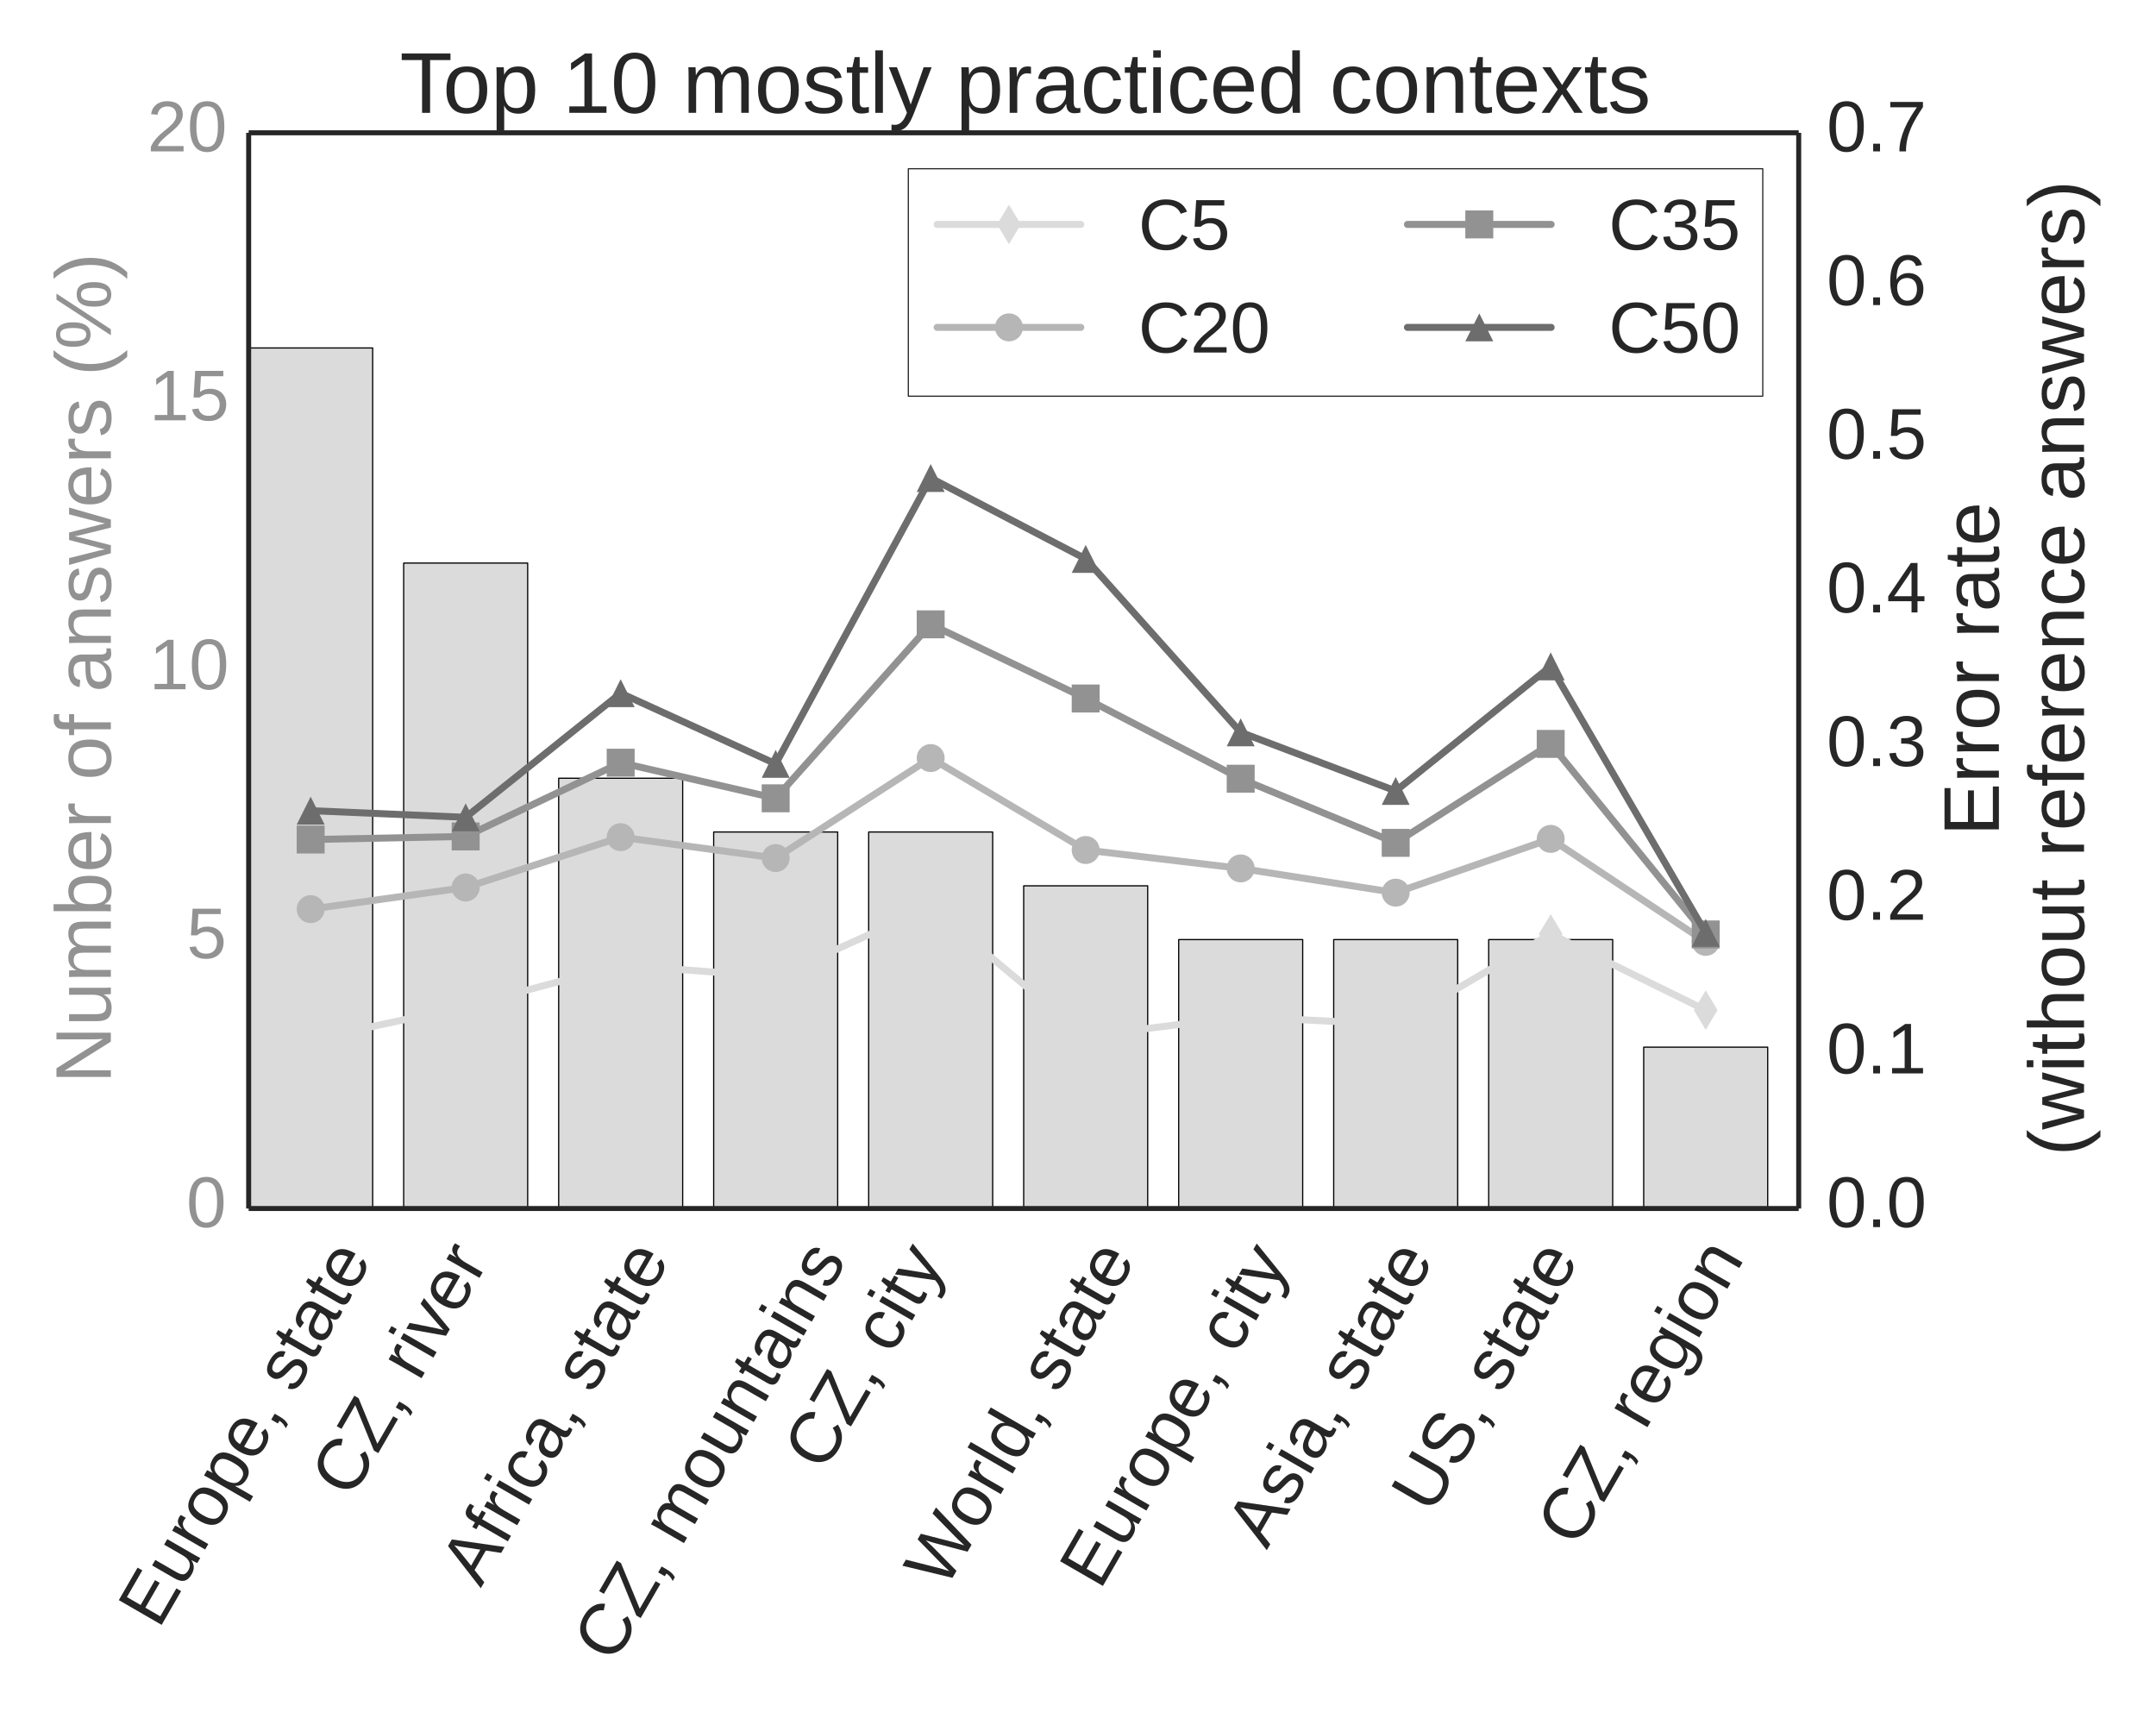 <?xml version="1.0" encoding="utf-8" standalone="no"?>
<!DOCTYPE svg PUBLIC "-//W3C//DTD SVG 1.1//EN"
  "http://www.w3.org/Graphics/SVG/1.1/DTD/svg11.dtd">
<!-- Created with matplotlib (http://matplotlib.org/) -->
<svg height="432pt" version="1.1" viewBox="0 0 540 432" width="540pt" xmlns="http://www.w3.org/2000/svg" xmlns:xlink="http://www.w3.org/1999/xlink">
 <defs>
  <style type="text/css">
*{stroke-linecap:butt;stroke-linejoin:round;}
  </style>
 </defs>
 <g id="figure_1">
  <g id="patch_1">
   <path d="
M0 432
L540 432
L540 0
L0 0
z
" style="fill:#ffffff;"/>
  </g>
  <g id="axes_1">
   <g id="patch_2">
    <path d="
M62.282 302.652
L450.51 302.652
L450.51 33.26
L62.282 33.26
z
" style="fill:#ffffff;"/>
   </g>
   <g id="matplotlib.axis_1">
    <g id="xtick_1">
     <g id="line2d_1">
      <defs>
       <path d="
M0 0
L0 0" id="m219da94a98" style="stroke:#262626;"/>
      </defs>
      <g>
       <use style="fill:#262626;stroke:#262626;" x="62.282" xlink:href="#m219da94a98" y="302.652"/>
      </g>
     </g>
     <g id="line2d_2">
      <g>
       <use style="fill:#262626;stroke:#262626;" x="62.282" xlink:href="#m219da94a98" y="33.26"/>
      </g>
     </g>
     <g id="text_1">
      <!-- Europe, state -->
      <defs>
       <path d="
M46.391 14.594
Q46.391 10.891 44.938 7.984
Q43.5 5.078 40.766 3.094
Q38.031 1.125 34.047 0.062
Q30.078 -0.984 24.953 -0.984
Q20.359 -0.984 16.672 -0.266
Q12.984 0.438 10.203 2
Q7.422 3.562 5.531 6.125
Q3.656 8.688 2.781 12.406
L10.547 13.922
Q11.672 9.672 15.188 7.688
Q18.703 5.719 24.953 5.719
Q27.781 5.719 30.141 6.109
Q32.516 6.5 34.219 7.453
Q35.938 8.406 36.891 9.984
Q37.844 11.578 37.844 13.922
Q37.844 16.312 36.719 17.844
Q35.594 19.391 33.594 20.406
Q31.594 21.438 28.734 22.188
Q25.875 22.953 22.469 23.875
Q19.281 24.703 16.156 25.734
Q13.031 26.766 10.516 28.438
Q8.016 30.125 6.453 32.609
Q4.891 35.109 4.891 38.875
Q4.891 46.094 10.031 49.875
Q15.188 53.656 25.047 53.656
Q33.797 53.656 38.938 50.578
Q44.094 47.516 45.453 40.719
L37.547 39.75
Q37.109 41.797 35.938 43.188
Q34.766 44.578 33.109 45.438
Q31.453 46.297 29.375 46.656
Q27.297 47.016 25.047 47.016
Q19.094 47.016 16.25 45.203
Q13.422 43.406 13.422 39.75
Q13.422 37.594 14.469 36.203
Q15.531 34.812 17.406 33.859
Q19.281 32.906 21.922 32.203
Q24.562 31.5 27.734 30.719
Q29.828 30.172 32.031 29.562
Q34.234 28.953 36.297 28.094
Q38.375 27.25 40.203 26.094
Q42.047 24.953 43.406 23.344
Q44.781 21.734 45.578 19.578
Q46.391 17.438 46.391 14.594" id="LiberationSans-73"/>
       <path d="
M6.938 0
L6.938 40.531
Q6.938 42.188 6.906 43.922
Q6.891 45.656 6.828 47.266
Q6.781 48.875 6.734 50.281
Q6.688 51.703 6.641 52.828
L14.938 52.828
Q14.984 51.703 15.062 50.266
Q15.141 48.828 15.203 47.312
Q15.281 45.797 15.297 44.406
Q15.328 43.016 15.328 42.047
L15.531 42.047
Q16.453 45.062 17.5 47.281
Q18.562 49.516 19.969 50.953
Q21.391 52.391 23.344 53.094
Q25.297 53.812 28.078 53.812
Q29.156 53.812 30.125 53.641
Q31.109 53.469 31.641 53.328
L31.641 45.266
Q30.766 45.516 29.594 45.625
Q28.422 45.75 26.953 45.75
Q23.922 45.75 21.797 44.375
Q19.672 43.016 18.328 40.594
Q17 38.188 16.359 34.844
Q15.719 31.5 15.719 27.547
L15.719 0
z
" id="LiberationSans-72"/>
       <path d="
M51.422 26.656
Q51.422 20.656 50.438 15.578
Q49.469 10.5 47.188 6.828
Q44.922 3.172 41.188 1.094
Q37.453 -0.984 31.984 -0.984
Q26.312 -0.984 22.062 1.172
Q17.828 3.328 15.578 8.203
L15.328 8.203
Q15.375 8.109 15.406 7.328
Q15.438 6.547 15.453 5.375
Q15.484 4.203 15.5 2.75
Q15.531 1.312 15.531 -0.094
L15.531 -20.75
L6.734 -20.75
L6.734 42.047
Q6.734 43.953 6.703 45.703
Q6.688 47.469 6.641 48.906
Q6.594 50.344 6.547 51.359
Q6.5 52.391 6.453 52.828
L14.938 52.828
Q14.984 52.688 15.062 51.797
Q15.141 50.922 15.203 49.672
Q15.281 48.438 15.359 47.016
Q15.438 45.609 15.438 44.344
L15.625 44.344
Q16.844 46.875 18.406 48.656
Q19.969 50.438 21.969 51.578
Q23.969 52.734 26.438 53.25
Q28.906 53.766 31.984 53.766
Q37.453 53.766 41.188 51.812
Q44.922 49.859 47.188 46.312
Q49.469 42.781 50.438 37.766
Q51.422 32.766 51.422 26.656
M42.188 26.469
Q42.188 31.344 41.594 35.156
Q41.016 38.969 39.578 41.594
Q38.141 44.234 35.734 45.594
Q33.344 46.969 29.734 46.969
Q26.812 46.969 24.219 46.141
Q21.625 45.312 19.703 42.969
Q17.781 40.625 16.656 36.5
Q15.531 32.375 15.531 25.781
Q15.531 20.172 16.453 16.281
Q17.391 12.406 19.172 10.016
Q20.953 7.625 23.578 6.562
Q26.219 5.516 29.641 5.516
Q33.297 5.516 35.719 6.922
Q38.141 8.344 39.578 11.031
Q41.016 13.719 41.594 17.594
Q42.188 21.484 42.188 26.469" id="LiberationSans-70"/>
       <path d="
M20.219 -0.984
Q12.25 -0.984 8.25 3.219
Q4.25 7.422 4.25 14.75
Q4.25 19.969 6.219 23.312
Q8.203 26.656 11.391 28.562
Q14.594 30.469 18.688 31.203
Q22.797 31.938 27.047 32.031
L38.922 32.234
L38.922 35.109
Q38.922 38.375 38.234 40.672
Q37.547 42.969 36.125 44.375
Q34.719 45.797 32.594 46.453
Q30.469 47.125 27.594 47.125
Q25.047 47.125 23 46.75
Q20.953 46.391 19.438 45.438
Q17.922 44.484 16.984 42.844
Q16.062 41.219 15.766 38.719
L6.594 39.547
Q7.078 42.672 8.438 45.281
Q9.812 47.906 12.328 49.797
Q14.844 51.703 18.625 52.75
Q22.406 53.812 27.781 53.812
Q37.75 53.812 42.766 49.234
Q47.797 44.672 47.797 36.031
L47.797 13.281
Q47.797 9.375 48.828 7.391
Q49.859 5.422 52.734 5.422
Q53.469 5.422 54.203 5.516
Q54.938 5.609 55.609 5.766
L55.609 0.297
Q53.953 -0.094 52.312 -0.281
Q50.688 -0.484 48.828 -0.484
Q46.344 -0.484 44.562 0.172
Q42.781 0.828 41.656 2.172
Q40.531 3.516 39.938 5.484
Q39.359 7.469 39.203 10.109
L38.922 10.109
Q37.5 7.562 35.812 5.516
Q34.125 3.469 31.875 2.031
Q29.641 0.594 26.781 -0.188
Q23.922 -0.984 20.219 -0.984
M22.219 5.609
Q26.422 5.609 29.562 7.141
Q32.719 8.688 34.781 11.078
Q36.859 13.484 37.891 16.312
Q38.922 19.141 38.922 21.734
L38.922 26.078
L29.297 25.875
Q26.078 25.828 23.172 25.406
Q20.266 25 18.062 23.781
Q15.875 22.562 14.578 20.359
Q13.281 18.172 13.281 14.594
Q13.281 10.297 15.594 7.953
Q17.922 5.609 22.219 5.609" id="LiberationSans-61"/>
       <path d="
M15.328 52.828
L15.328 19.344
Q15.328 15.484 15.891 12.891
Q16.453 10.297 17.719 8.703
Q19 7.125 21.062 6.469
Q23.141 5.812 26.219 5.812
Q29.344 5.812 31.859 6.906
Q34.375 8.016 36.156 10.078
Q37.938 12.156 38.906 15.203
Q39.891 18.266 39.891 22.219
L39.891 52.828
L48.688 52.828
L48.688 11.281
Q48.688 9.625 48.703 7.781
Q48.734 5.953 48.781 4.312
Q48.828 2.688 48.875 1.516
Q48.922 0.344 48.969 0
L40.672 0
Q40.625 0.25 40.578 1.312
Q40.531 2.391 40.453 3.781
Q40.375 5.172 40.328 6.609
Q40.281 8.062 40.281 9.031
L40.141 9.031
Q38.875 6.734 37.359 4.875
Q35.844 3.031 33.844 1.734
Q31.844 0.438 29.25 -0.266
Q26.656 -0.984 23.25 -0.984
Q18.844 -0.984 15.672 0.094
Q12.5 1.172 10.453 3.422
Q8.406 5.672 7.453 9.188
Q6.5 12.703 6.5 17.625
L6.5 52.828
z
" id="LiberationSans-75"/>
       <path d="
M13.484 24.562
Q13.484 20.406 14.328 16.906
Q15.188 13.422 16.969 10.906
Q18.75 8.406 21.531 7
Q24.312 5.609 28.219 5.609
Q33.938 5.609 37.375 7.906
Q40.828 10.203 42.047 13.719
L49.75 11.531
Q48.922 9.328 47.438 7.109
Q45.953 4.891 43.453 3.094
Q40.969 1.312 37.234 0.156
Q33.5 -0.984 28.219 -0.984
Q16.5 -0.984 10.375 6
Q4.25 12.984 4.25 26.766
Q4.25 34.188 6.094 39.328
Q7.953 44.484 11.172 47.703
Q14.406 50.922 18.703 52.359
Q23 53.812 27.875 53.812
Q34.516 53.812 38.984 51.656
Q43.453 49.516 46.156 45.719
Q48.875 41.938 50.016 36.812
Q51.172 31.688 51.172 25.734
L51.172 24.562
z

M42.094 31.297
Q41.359 39.656 37.844 43.484
Q34.328 47.312 27.734 47.312
Q25.531 47.312 23.109 46.609
Q20.703 45.906 18.656 44.094
Q16.609 42.281 15.188 39.172
Q13.766 36.078 13.578 31.297
z
" id="LiberationSans-65"/>
       <path d="
M18.797 10.688
L18.797 2.484
Q18.797 -0.094 18.578 -2.219
Q18.359 -4.344 17.875 -6.172
Q17.391 -8.016 16.672 -9.625
Q15.969 -11.234 14.984 -12.797
L8.984 -12.797
Q11.188 -9.625 12.375 -6.391
Q13.578 -3.172 13.578 0
L9.281 0
L9.281 10.688
z
" id="LiberationSans-2c"/>
       <path d="
M51.422 26.469
Q51.422 12.594 45.312 5.797
Q39.203 -0.984 27.594 -0.984
Q22.078 -0.984 17.719 0.672
Q13.375 2.344 10.375 5.766
Q7.375 9.188 5.781 14.328
Q4.203 19.484 4.203 26.469
Q4.203 53.812 27.875 53.812
Q34.031 53.812 38.5 52.094
Q42.969 50.391 45.828 46.969
Q48.688 43.562 50.047 38.422
Q51.422 33.297 51.422 26.469
M42.188 26.469
Q42.188 32.625 41.234 36.625
Q40.281 40.625 38.453 43.016
Q36.625 45.406 33.984 46.359
Q31.344 47.312 28.031 47.312
Q24.656 47.312 21.938 46.312
Q19.234 45.312 17.328 42.891
Q15.438 40.484 14.422 36.469
Q13.422 32.469 13.422 26.469
Q13.422 20.312 14.5 16.281
Q15.578 12.25 17.453 9.859
Q19.344 7.469 21.906 6.484
Q24.469 5.516 27.484 5.516
Q30.859 5.516 33.594 6.469
Q36.328 7.422 38.234 9.812
Q40.141 12.203 41.156 16.25
Q42.188 20.312 42.188 26.469" id="LiberationSans-6f"/>
       <path d="
M27.047 0.391
Q25.047 -0.141 22.969 -0.453
Q20.906 -0.781 18.172 -0.781
Q7.625 -0.781 7.625 11.188
L7.625 46.438
L1.516 46.438
L1.516 52.828
L7.953 52.828
L10.547 64.656
L16.406 64.656
L16.406 52.828
L26.172 52.828
L26.172 46.438
L16.406 46.438
L16.406 13.094
Q16.406 9.281 17.641 7.734
Q18.891 6.203 21.969 6.203
Q23.25 6.203 24.438 6.391
Q25.641 6.594 27.047 6.891
z
" id="LiberationSans-74"/>
       <path id="LiberationSans-20"/>
       <path d="
M8.203 0
L8.203 68.797
L60.406 68.797
L60.406 61.188
L17.531 61.188
L17.531 39.109
L57.469 39.109
L57.469 31.594
L17.531 31.594
L17.531 7.625
L62.406 7.625
L62.406 0
z
" id="LiberationSans-45"/>
      </defs>
      <g style="fill:#262626;" transform="translate(39.747 408.2)rotate(-60.0)scale(0.18 -0.18)">
       <use xlink:href="#LiberationSans-45"/>
       <use x="66.699" xlink:href="#LiberationSans-75"/>
       <use x="122.314" xlink:href="#LiberationSans-72"/>
       <use x="155.615" xlink:href="#LiberationSans-6f"/>
       <use x="211.23" xlink:href="#LiberationSans-70"/>
       <use x="266.846" xlink:href="#LiberationSans-65"/>
       <use x="322.461" xlink:href="#LiberationSans-2c"/>
       <use x="350.244" xlink:href="#LiberationSans-20"/>
       <use x="378.027" xlink:href="#LiberationSans-73"/>
       <use x="428.027" xlink:href="#LiberationSans-74"/>
       <use x="455.811" xlink:href="#LiberationSans-61"/>
       <use x="511.426" xlink:href="#LiberationSans-74"/>
       <use x="539.209" xlink:href="#LiberationSans-65"/>
      </g>
     </g>
    </g>
    <g id="xtick_2">
     <g id="line2d_3">
      <g>
       <use style="fill:#262626;stroke:#262626;" x="101.105" xlink:href="#m219da94a98" y="302.652"/>
      </g>
     </g>
     <g id="line2d_4">
      <g>
       <use style="fill:#262626;stroke:#262626;" x="101.105" xlink:href="#m219da94a98" y="33.26"/>
      </g>
     </g>
     <g id="text_2">
      <!-- CZ, river -->
      <defs>
       <path d="
M29.938 0
L19.531 0
L0.344 52.828
L9.719 52.828
L21.344 18.453
Q21.688 17.391 22.141 15.844
Q22.609 14.312 23.094 12.641
Q23.578 10.984 24 9.438
Q24.422 7.906 24.703 6.891
Q25 7.906 25.453 9.438
Q25.922 10.984 26.406 12.594
Q26.906 14.203 27.422 15.734
Q27.938 17.281 28.328 18.359
L40.328 52.828
L49.656 52.828
z
" id="LiberationSans-76"/>
       <path d="
M57.953 0
L3.172 0
L3.172 6.984
L45.062 61.188
L6.734 61.188
L6.734 68.797
L55.672 68.797
L55.672 62.016
L13.766 7.625
L57.953 7.625
z
" id="LiberationSans-5a"/>
       <path d="
M38.672 62.203
Q32.812 62.203 28.297 60.25
Q23.781 58.297 20.719 54.688
Q17.672 51.078 16.109 46
Q14.547 40.922 14.547 34.719
Q14.547 28.516 16.234 23.359
Q17.922 18.219 21.062 14.5
Q24.219 10.797 28.781 8.734
Q33.344 6.688 39.062 6.688
Q43.062 6.688 46.359 7.734
Q49.656 8.797 52.312 10.688
Q54.984 12.594 57.078 15.203
Q59.188 17.828 60.797 21
L68.406 17.188
Q66.547 13.328 63.812 10
Q61.078 6.688 57.391 4.25
Q53.719 1.812 49.047 0.406
Q44.391 -0.984 38.625 -0.984
Q30.281 -0.984 24 1.672
Q17.719 4.344 13.5 9.109
Q9.281 13.875 7.172 20.406
Q5.078 26.953 5.078 34.719
Q5.078 42.781 7.297 49.266
Q9.516 55.766 13.781 60.328
Q18.062 64.891 24.312 67.359
Q30.562 69.828 38.578 69.828
Q49.562 69.828 56.938 65.531
Q64.312 61.234 67.781 52.781
L58.938 49.859
Q57.953 52.297 56.297 54.516
Q54.641 56.734 52.141 58.438
Q49.656 60.156 46.312 61.172
Q42.969 62.203 38.672 62.203" id="LiberationSans-43"/>
       <path d="
M6.688 64.062
L6.688 72.469
L15.484 72.469
L15.484 64.062
z

M6.688 0
L6.688 52.828
L15.484 52.828
L15.484 0
z
" id="LiberationSans-69"/>
      </defs>
      <g style="fill:#262626;" transform="translate(87.963 375.664)rotate(-60.0)scale(0.18 -0.18)">
       <use xlink:href="#LiberationSans-43"/>
       <use x="72.217" xlink:href="#LiberationSans-5a"/>
       <use x="133.301" xlink:href="#LiberationSans-2c"/>
       <use x="161.084" xlink:href="#LiberationSans-20"/>
       <use x="188.867" xlink:href="#LiberationSans-72"/>
       <use x="222.168" xlink:href="#LiberationSans-69"/>
       <use x="244.385" xlink:href="#LiberationSans-76"/>
       <use x="294.385" xlink:href="#LiberationSans-65"/>
       <use x="350.0" xlink:href="#LiberationSans-72"/>
      </g>
     </g>
    </g>
    <g id="xtick_3">
     <g id="line2d_5">
      <g>
       <use style="fill:#262626;stroke:#262626;" x="139.928" xlink:href="#m219da94a98" y="302.652"/>
      </g>
     </g>
     <g id="line2d_6">
      <g>
       <use style="fill:#262626;stroke:#262626;" x="139.928" xlink:href="#m219da94a98" y="33.26"/>
      </g>
     </g>
     <g id="text_3">
      <!-- Africa, state -->
      <defs>
       <path d="
M17.625 46.438
L17.625 0
L8.844 0
L8.844 46.438
L1.422 46.438
L1.422 52.828
L8.844 52.828
L8.844 58.797
Q8.844 61.672 9.375 64.141
Q9.906 66.609 11.344 68.438
Q12.797 70.266 15.281 71.312
Q17.781 72.359 21.734 72.359
Q23.297 72.359 24.969 72.219
Q26.656 72.078 27.938 71.781
L27.938 65.094
Q27.094 65.234 26 65.359
Q24.906 65.484 24.031 65.484
Q22.078 65.484 20.828 64.938
Q19.578 64.406 18.875 63.406
Q18.172 62.406 17.891 60.938
Q17.625 59.469 17.625 57.562
L17.625 52.828
L27.938 52.828
L27.938 46.438
z
" id="LiberationSans-66"/>
       <path d="
M13.422 26.656
Q13.422 22.125 14.078 18.312
Q14.75 14.5 16.312 11.734
Q17.875 8.984 20.438 7.469
Q23 5.953 26.766 5.953
Q31.453 5.953 34.594 8.484
Q37.75 11.031 38.484 16.312
L47.359 15.719
Q46.922 12.453 45.453 9.422
Q44 6.391 41.484 4.094
Q38.969 1.812 35.344 0.406
Q31.734 -0.984 27 -0.984
Q20.797 -0.984 16.453 1.109
Q12.109 3.219 9.391 6.906
Q6.688 10.594 5.469 15.594
Q4.25 20.609 4.25 26.469
Q4.25 31.781 5.125 35.859
Q6 39.938 7.594 42.984
Q9.188 46.047 11.328 48.125
Q13.484 50.203 15.984 51.438
Q18.5 52.688 21.281 53.25
Q24.078 53.812 26.906 53.812
Q31.344 53.812 34.812 52.594
Q38.281 51.375 40.797 49.25
Q43.312 47.125 44.875 44.234
Q46.438 41.359 47.078 38.031
L38.031 37.359
Q37.359 41.75 34.562 44.328
Q31.781 46.922 26.656 46.922
Q22.906 46.922 20.391 45.672
Q17.875 44.438 16.312 41.922
Q14.75 39.406 14.078 35.594
Q13.422 31.781 13.422 26.656" id="LiberationSans-63"/>
       <path d="
M56.984 0
L49.125 20.125
L17.781 20.125
L9.859 0
L0.203 0
L28.266 68.797
L38.875 68.797
L66.5 0
z

M37.5 50.094
Q36.719 52.047 36 54.047
Q35.297 56.062 34.766 57.688
Q34.234 59.328 33.859 60.422
Q33.5 61.531 33.453 61.766
Q33.344 61.531 33 60.406
Q32.672 59.281 32.109 57.609
Q31.547 55.953 30.828 53.953
Q30.125 51.953 29.391 50
L20.609 27.391
L46.344 27.391
z
" id="LiberationSans-41"/>
      </defs>
      <g style="fill:#262626;" transform="translate(120.4 397.782)rotate(-60.0)scale(0.18 -0.18)">
       <use xlink:href="#LiberationSans-41"/>
       <use x="66.699" xlink:href="#LiberationSans-66"/>
       <use x="94.482" xlink:href="#LiberationSans-72"/>
       <use x="127.783" xlink:href="#LiberationSans-69"/>
       <use x="150.0" xlink:href="#LiberationSans-63"/>
       <use x="200.0" xlink:href="#LiberationSans-61"/>
       <use x="255.615" xlink:href="#LiberationSans-2c"/>
       <use x="283.398" xlink:href="#LiberationSans-20"/>
       <use x="311.182" xlink:href="#LiberationSans-73"/>
       <use x="361.182" xlink:href="#LiberationSans-74"/>
       <use x="388.965" xlink:href="#LiberationSans-61"/>
       <use x="444.58" xlink:href="#LiberationSans-74"/>
       <use x="472.363" xlink:href="#LiberationSans-65"/>
      </g>
     </g>
    </g>
    <g id="xtick_4">
     <g id="line2d_7">
      <g>
       <use style="fill:#262626;stroke:#262626;" x="178.75" xlink:href="#m219da94a98" y="302.652"/>
      </g>
     </g>
     <g id="line2d_8">
      <g>
       <use style="fill:#262626;stroke:#262626;" x="178.75" xlink:href="#m219da94a98" y="33.26"/>
      </g>
     </g>
     <g id="text_4">
      <!-- CZ, mountains -->
      <defs>
       <path d="
M37.5 0
L37.5 33.5
Q37.5 37.359 37.016 39.938
Q36.531 42.531 35.375 44.109
Q34.234 45.703 32.375 46.359
Q30.516 47.016 27.828 47.016
Q25.047 47.016 22.797 45.922
Q20.562 44.828 18.969 42.75
Q17.391 40.672 16.531 37.625
Q15.672 34.578 15.672 30.609
L15.672 0
L6.938 0
L6.938 41.547
Q6.938 43.219 6.906 45.047
Q6.891 46.875 6.828 48.5
Q6.781 50.141 6.734 51.312
Q6.688 52.484 6.641 52.828
L14.938 52.828
Q14.984 52.594 15.031 51.516
Q15.094 50.438 15.156 49.047
Q15.234 47.656 15.281 46.219
Q15.328 44.781 15.328 43.797
L15.484 43.797
Q16.656 46.094 18.016 47.953
Q19.391 49.812 21.219 51.094
Q23.047 52.391 25.406 53.094
Q27.781 53.812 30.906 53.812
Q36.922 53.812 40.406 51.422
Q43.891 49.031 45.266 43.797
L45.406 43.797
Q46.578 46.094 48.047 47.953
Q49.516 49.812 51.469 51.094
Q53.422 52.391 55.859 53.094
Q58.297 53.812 61.422 53.812
Q65.438 53.812 68.328 52.734
Q71.234 51.656 73.094 49.406
Q74.953 47.172 75.828 43.625
Q76.703 40.094 76.703 35.203
L76.703 0
L68.016 0
L68.016 33.5
Q68.016 37.359 67.531 39.938
Q67.047 42.531 65.891 44.109
Q64.75 45.703 62.891 46.359
Q61.031 47.016 58.344 47.016
Q55.562 47.016 53.312 45.969
Q51.078 44.922 49.484 42.875
Q47.906 40.828 47.047 37.75
Q46.188 34.672 46.188 30.609
L46.188 0
z
" id="LiberationSans-6d"/>
       <path d="
M40.281 0
L40.281 33.5
Q40.281 37.359 39.719 39.938
Q39.156 42.531 37.891 44.109
Q36.625 45.703 34.547 46.359
Q32.469 47.016 29.391 47.016
Q26.266 47.016 23.75 45.922
Q21.234 44.828 19.453 42.75
Q17.672 40.672 16.688 37.625
Q15.719 34.578 15.719 30.609
L15.719 0
L6.938 0
L6.938 41.547
Q6.938 43.219 6.906 45.047
Q6.891 46.875 6.828 48.5
Q6.781 50.141 6.734 51.312
Q6.688 52.484 6.641 52.828
L14.938 52.828
Q14.984 52.594 15.031 51.516
Q15.094 50.438 15.156 49.047
Q15.234 47.656 15.281 46.219
Q15.328 44.781 15.328 43.797
L15.484 43.797
Q16.75 46.094 18.266 47.953
Q19.781 49.812 21.781 51.094
Q23.781 52.391 26.359 53.094
Q28.953 53.812 32.375 53.812
Q36.766 53.812 39.938 52.734
Q43.109 51.656 45.156 49.406
Q47.219 47.172 48.172 43.625
Q49.125 40.094 49.125 35.203
L49.125 0
z
" id="LiberationSans-6e"/>
      </defs>
      <g style="fill:#262626;" transform="translate(153.685 416.968)rotate(-60.0)scale(0.18 -0.18)">
       <use xlink:href="#LiberationSans-43"/>
       <use x="72.217" xlink:href="#LiberationSans-5a"/>
       <use x="133.301" xlink:href="#LiberationSans-2c"/>
       <use x="161.084" xlink:href="#LiberationSans-20"/>
       <use x="188.867" xlink:href="#LiberationSans-6d"/>
       <use x="272.168" xlink:href="#LiberationSans-6f"/>
       <use x="327.783" xlink:href="#LiberationSans-75"/>
       <use x="383.398" xlink:href="#LiberationSans-6e"/>
       <use x="439.014" xlink:href="#LiberationSans-74"/>
       <use x="466.797" xlink:href="#LiberationSans-61"/>
       <use x="522.412" xlink:href="#LiberationSans-69"/>
       <use x="544.629" xlink:href="#LiberationSans-6e"/>
       <use x="600.244" xlink:href="#LiberationSans-73"/>
      </g>
     </g>
    </g>
    <g id="xtick_5">
     <g id="line2d_9">
      <g>
       <use style="fill:#262626;stroke:#262626;" x="217.573" xlink:href="#m219da94a98" y="302.652"/>
      </g>
     </g>
     <g id="line2d_10">
      <g>
       <use style="fill:#262626;stroke:#262626;" x="217.573" xlink:href="#m219da94a98" y="33.26"/>
      </g>
     </g>
     <g id="text_5">
      <!-- CZ, city -->
      <defs>
       <path d="
M29.5 0
Q27.641 -4.781 25.703 -8.609
Q23.781 -12.453 21.391 -15.156
Q19 -17.875 16.062 -19.312
Q13.141 -20.75 9.328 -20.75
Q7.672 -20.75 6.25 -20.656
Q4.828 -20.562 3.266 -20.219
L3.266 -13.625
Q4.203 -13.766 5.375 -13.844
Q6.547 -13.922 7.375 -13.922
Q11.234 -13.922 14.547 -11.031
Q17.875 -8.156 20.359 -1.859
L21.188 0.25
L0.25 52.828
L9.625 52.828
L20.75 23.641
Q21.234 22.312 21.984 20.109
Q22.75 17.922 23.5 15.719
Q24.266 13.531 24.844 11.766
Q25.438 10.016 25.531 9.578
Q25.688 10.109 26.25 11.688
Q26.812 13.281 27.516 15.234
Q28.219 17.188 28.953 19.188
Q29.688 21.188 30.172 22.656
L40.531 52.828
L49.812 52.828
z
" id="LiberationSans-79"/>
      </defs>
      <g style="fill:#262626;" transform="translate(206.364 368.968)rotate(-60.0)scale(0.18 -0.18)">
       <use xlink:href="#LiberationSans-43"/>
       <use x="72.217" xlink:href="#LiberationSans-5a"/>
       <use x="133.301" xlink:href="#LiberationSans-2c"/>
       <use x="161.084" xlink:href="#LiberationSans-20"/>
       <use x="188.867" xlink:href="#LiberationSans-63"/>
       <use x="238.867" xlink:href="#LiberationSans-69"/>
       <use x="261.084" xlink:href="#LiberationSans-74"/>
       <use x="288.867" xlink:href="#LiberationSans-79"/>
      </g>
     </g>
    </g>
    <g id="xtick_6">
     <g id="line2d_11">
      <g>
       <use style="fill:#262626;stroke:#262626;" x="256.396" xlink:href="#m219da94a98" y="302.652"/>
      </g>
     </g>
     <g id="line2d_12">
      <g>
       <use style="fill:#262626;stroke:#262626;" x="256.396" xlink:href="#m219da94a98" y="33.26"/>
      </g>
     </g>
     <g id="text_6">
      <!-- World, state -->
      <defs>
       <path d="
M40.094 8.5
Q37.641 3.422 33.609 1.219
Q29.594 -0.984 23.641 -0.984
Q13.625 -0.984 8.906 5.75
Q4.203 12.5 4.203 26.172
Q4.203 53.812 23.641 53.812
Q29.641 53.812 33.641 51.609
Q37.641 49.422 40.094 44.625
L40.188 44.625
Q40.188 45.125 40.156 46.172
Q40.141 47.219 40.109 48.359
Q40.094 49.516 40.094 50.531
Q40.094 51.562 40.094 52
L40.094 72.469
L48.875 72.469
L48.875 10.891
Q48.875 8.984 48.891 7.219
Q48.922 5.469 48.969 4
Q49.031 2.547 49.078 1.484
Q49.125 0.438 49.172 0
L40.766 0
Q40.672 0.484 40.594 1.391
Q40.531 2.297 40.453 3.469
Q40.375 4.641 40.328 5.938
Q40.281 7.234 40.281 8.5
z

M13.422 26.469
Q13.422 21 14.109 17.094
Q14.797 13.188 16.312 10.672
Q17.828 8.156 20.172 6.984
Q22.516 5.812 25.875 5.812
Q29.344 5.812 32 6.938
Q34.672 8.062 36.453 10.578
Q38.234 13.094 39.156 17.141
Q40.094 21.188 40.094 27.047
Q40.094 32.672 39.156 36.547
Q38.234 40.438 36.422 42.828
Q34.625 45.219 32 46.266
Q29.391 47.312 25.984 47.312
Q22.75 47.312 20.406 46.188
Q18.062 45.062 16.5 42.578
Q14.938 40.094 14.172 36.109
Q13.422 32.125 13.422 26.469" id="LiberationSans-64"/>
       <path d="
M73.781 0
L62.641 0
L50.734 43.703
Q50.203 45.562 49.578 48.094
Q48.969 50.641 48.484 52.938
Q47.906 55.609 47.312 58.406
Q46.688 55.562 46.094 52.875
Q45.562 50.531 44.969 48.047
Q44.391 45.562 43.844 43.703
L31.844 0
L20.703 0
L0.438 68.797
L10.156 68.797
L22.516 25.094
Q23.344 22.016 24.094 18.984
Q24.859 15.969 25.391 13.578
Q26.031 10.75 26.562 8.203
Q27.297 11.578 28.078 14.844
Q28.422 16.219 28.766 17.719
Q29.109 19.234 29.469 20.703
Q29.828 22.172 30.188 23.516
Q30.562 24.859 30.859 25.984
L42.828 68.797
L51.766 68.797
L63.719 25.984
Q64.016 24.859 64.375 23.516
Q64.75 22.172 65.109 20.719
Q65.484 19.281 65.812 17.766
Q66.156 16.266 66.5 14.891
Q67.281 11.625 68.016 8.203
Q68.062 8.203 68.453 9.891
Q68.844 11.578 69.422 14.109
Q70.016 16.656 70.719 19.609
Q71.438 22.562 72.172 25.094
L84.328 68.797
L94.047 68.797
z
" id="LiberationSans-57"/>
       <path d="
M6.734 0
L6.734 72.469
L15.531 72.469
L15.531 0
z
" id="LiberationSans-6c"/>
      </defs>
      <g style="fill:#262626;" transform="translate(236.699 398.369)rotate(-60.0)scale(0.18 -0.18)">
       <use xlink:href="#LiberationSans-57"/>
       <use x="92.635" xlink:href="#LiberationSans-6f"/>
       <use x="148.25" xlink:href="#LiberationSans-72"/>
       <use x="181.551" xlink:href="#LiberationSans-6c"/>
       <use x="203.768" xlink:href="#LiberationSans-64"/>
       <use x="259.383" xlink:href="#LiberationSans-2c"/>
       <use x="287.166" xlink:href="#LiberationSans-20"/>
       <use x="314.949" xlink:href="#LiberationSans-73"/>
       <use x="364.949" xlink:href="#LiberationSans-74"/>
       <use x="392.732" xlink:href="#LiberationSans-61"/>
       <use x="448.348" xlink:href="#LiberationSans-74"/>
       <use x="476.131" xlink:href="#LiberationSans-65"/>
      </g>
     </g>
    </g>
    <g id="xtick_7">
     <g id="line2d_13">
      <g>
       <use style="fill:#262626;stroke:#262626;" x="295.219" xlink:href="#m219da94a98" y="302.652"/>
      </g>
     </g>
     <g id="line2d_14">
      <g>
       <use style="fill:#262626;stroke:#262626;" x="295.219" xlink:href="#m219da94a98" y="33.26"/>
      </g>
     </g>
     <g id="text_7">
      <!-- Europe, city -->
      <g style="fill:#262626;" transform="translate(275.498 398.452)rotate(-60.0)scale(0.18 -0.18)">
       <use xlink:href="#LiberationSans-45"/>
       <use x="66.699" xlink:href="#LiberationSans-75"/>
       <use x="122.314" xlink:href="#LiberationSans-72"/>
       <use x="155.615" xlink:href="#LiberationSans-6f"/>
       <use x="211.23" xlink:href="#LiberationSans-70"/>
       <use x="266.846" xlink:href="#LiberationSans-65"/>
       <use x="322.461" xlink:href="#LiberationSans-2c"/>
       <use x="350.244" xlink:href="#LiberationSans-20"/>
       <use x="378.027" xlink:href="#LiberationSans-63"/>
       <use x="428.027" xlink:href="#LiberationSans-69"/>
       <use x="450.244" xlink:href="#LiberationSans-74"/>
       <use x="478.027" xlink:href="#LiberationSans-79"/>
      </g>
     </g>
    </g>
    <g id="xtick_8">
     <g id="line2d_15">
      <g>
       <use style="fill:#262626;stroke:#262626;" x="334.042" xlink:href="#m219da94a98" y="302.652"/>
      </g>
     </g>
     <g id="line2d_16">
      <g>
       <use style="fill:#262626;stroke:#262626;" x="334.042" xlink:href="#m219da94a98" y="33.26"/>
      </g>
     </g>
     <g id="text_8">
      <!-- Asia, state -->
      <g style="fill:#262626;" transform="translate(317.263 388.261)rotate(-60.0)scale(0.18 -0.18)">
       <use xlink:href="#LiberationSans-41"/>
       <use x="66.699" xlink:href="#LiberationSans-73"/>
       <use x="116.699" xlink:href="#LiberationSans-69"/>
       <use x="138.916" xlink:href="#LiberationSans-61"/>
       <use x="194.531" xlink:href="#LiberationSans-2c"/>
       <use x="222.314" xlink:href="#LiberationSans-20"/>
       <use x="250.098" xlink:href="#LiberationSans-73"/>
       <use x="300.098" xlink:href="#LiberationSans-74"/>
       <use x="327.881" xlink:href="#LiberationSans-61"/>
       <use x="383.496" xlink:href="#LiberationSans-74"/>
       <use x="411.279" xlink:href="#LiberationSans-65"/>
      </g>
     </g>
    </g>
    <g id="xtick_9">
     <g id="line2d_17">
      <g>
       <use style="fill:#262626;stroke:#262626;" x="372.864" xlink:href="#m219da94a98" y="302.652"/>
      </g>
     </g>
     <g id="line2d_18">
      <g>
       <use style="fill:#262626;stroke:#262626;" x="372.864" xlink:href="#m219da94a98" y="33.26"/>
      </g>
     </g>
     <g id="text_9">
      <!-- US, state -->
      <defs>
       <path d="
M35.688 -0.984
Q30.031 -0.984 24.953 0.531
Q19.875 2.047 16.031 5.25
Q12.203 8.453 9.953 13.359
Q7.719 18.266 7.719 25
L7.719 68.797
L17.047 68.797
L17.047 25.781
Q17.047 20.562 18.438 16.922
Q19.828 13.281 22.312 10.984
Q24.812 8.688 28.203 7.641
Q31.594 6.594 35.641 6.594
Q39.656 6.594 43.219 7.656
Q46.781 8.734 49.469 11.078
Q52.156 13.422 53.688 17.203
Q55.219 21 55.219 26.422
L55.219 68.797
L64.5 68.797
L64.5 25.875
Q64.5 19 62.234 13.938
Q59.969 8.891 56.062 5.562
Q52.156 2.25 46.906 0.625
Q41.656 -0.984 35.688 -0.984" id="LiberationSans-55"/>
       <path d="
M62.109 19
Q62.109 14.656 60.422 10.984
Q58.734 7.328 55.219 4.656
Q51.703 2 46.359 0.5
Q41.016 -0.984 33.688 -0.984
Q20.844 -0.984 13.672 3.516
Q6.5 8.016 4.547 16.5
L13.578 18.312
Q14.266 15.625 15.672 13.422
Q17.094 11.234 19.5 9.641
Q21.922 8.062 25.484 7.172
Q29.047 6.297 34.031 6.297
Q38.188 6.297 41.656 7
Q45.125 7.719 47.609 9.172
Q50.094 10.641 51.484 12.953
Q52.875 15.281 52.875 18.5
Q52.875 21.875 51.344 23.969
Q49.812 26.078 47.016 27.438
Q44.234 28.812 40.375 29.734
Q36.531 30.672 31.844 31.734
Q28.953 32.375 26.047 33.125
Q23.141 33.891 20.484 34.938
Q17.828 35.984 15.484 37.391
Q13.141 38.812 11.422 40.797
Q9.719 42.781 8.734 45.391
Q7.766 48 7.766 51.422
Q7.766 56.297 9.734 59.781
Q11.719 63.281 15.234 65.531
Q18.75 67.781 23.531 68.797
Q28.328 69.828 33.891 69.828
Q40.281 69.828 44.812 68.828
Q49.359 67.828 52.484 65.812
Q55.609 63.812 57.484 60.859
Q59.375 57.906 60.5 54
L51.312 52.391
Q50.641 54.891 49.344 56.844
Q48.047 58.797 45.938 60.109
Q43.844 61.422 40.844 62.109
Q37.844 62.797 33.797 62.797
Q29 62.797 25.75 61.938
Q22.516 61.078 20.531 59.609
Q18.562 58.156 17.703 56.172
Q16.844 54.203 16.844 51.906
Q16.844 48.828 18.375 46.844
Q19.922 44.875 22.562 43.547
Q25.203 42.234 28.656 41.359
Q32.125 40.484 36.031 39.594
Q39.203 38.875 42.359 38.109
Q45.516 37.359 48.391 36.297
Q51.266 35.25 53.781 33.828
Q56.297 32.422 58.156 30.375
Q60.016 28.328 61.062 25.531
Q62.109 22.75 62.109 19" id="LiberationSans-53"/>
      </defs>
      <g style="fill:#262626;" transform="translate(358.588 379.593)rotate(-60.0)scale(0.18 -0.18)">
       <use xlink:href="#LiberationSans-55"/>
       <use x="72.217" xlink:href="#LiberationSans-53"/>
       <use x="138.916" xlink:href="#LiberationSans-2c"/>
       <use x="166.699" xlink:href="#LiberationSans-20"/>
       <use x="194.482" xlink:href="#LiberationSans-73"/>
       <use x="244.482" xlink:href="#LiberationSans-74"/>
       <use x="272.266" xlink:href="#LiberationSans-61"/>
       <use x="327.881" xlink:href="#LiberationSans-74"/>
       <use x="355.664" xlink:href="#LiberationSans-65"/>
      </g>
     </g>
    </g>
    <g id="xtick_10">
     <g id="line2d_19">
      <g>
       <use style="fill:#262626;stroke:#262626;" x="411.687" xlink:href="#m219da94a98" y="302.652"/>
      </g>
     </g>
     <g id="line2d_20">
      <g>
       <use style="fill:#262626;stroke:#262626;" x="411.687" xlink:href="#m219da94a98" y="33.26"/>
      </g>
     </g>
     <g id="text_10">
      <!-- CZ, region -->
      <defs>
       <path d="
M26.766 -20.75
Q22.219 -20.75 18.703 -19.812
Q15.188 -18.891 12.688 -17.156
Q10.203 -15.438 8.641 -13.031
Q7.078 -10.641 6.391 -7.719
L15.234 -6.453
Q16.109 -10.109 19.109 -12.078
Q22.125 -14.062 27 -14.062
Q29.984 -14.062 32.422 -13.234
Q34.859 -12.406 36.562 -10.562
Q38.281 -8.734 39.203 -5.797
Q40.141 -2.875 40.141 1.312
L40.141 9.812
L40.047 9.812
Q39.062 7.812 37.625 5.984
Q36.188 4.156 34.109 2.734
Q32.031 1.312 29.297 0.453
Q26.562 -0.391 23.047 -0.391
Q18.016 -0.391 14.422 1.297
Q10.844 2.984 8.562 6.344
Q6.297 9.719 5.25 14.719
Q4.203 19.734 4.203 26.312
Q4.203 32.672 5.25 37.75
Q6.297 42.828 8.656 46.359
Q11.031 49.906 14.812 51.781
Q18.609 53.656 24.031 53.656
Q29.641 53.656 33.766 51.094
Q37.891 48.531 40.141 43.797
L40.234 43.797
Q40.234 45.016 40.297 46.531
Q40.375 48.047 40.453 49.391
Q40.531 50.734 40.625 51.703
Q40.719 52.688 40.828 52.828
L49.172 52.828
Q49.125 52.391 49.078 51.344
Q49.031 50.297 48.969 48.828
Q48.922 47.359 48.891 45.578
Q48.875 43.797 48.875 41.891
L48.875 1.516
Q48.875 -9.578 43.422 -15.156
Q37.984 -20.75 26.766 -20.75
M40.141 26.422
Q40.141 31.938 38.938 35.859
Q37.75 39.797 35.797 42.281
Q33.844 44.781 31.328 45.953
Q28.812 47.125 26.172 47.125
Q22.797 47.125 20.375 45.953
Q17.969 44.781 16.375 42.266
Q14.797 39.75 14.031 35.812
Q13.281 31.891 13.281 26.422
Q13.281 20.703 14.031 16.812
Q14.797 12.938 16.359 10.547
Q17.922 8.156 20.312 7.125
Q22.703 6.109 26.031 6.109
Q28.656 6.109 31.172 7.219
Q33.688 8.344 35.688 10.781
Q37.703 13.234 38.922 17.094
Q40.141 20.953 40.141 26.422" id="LiberationSans-67"/>
      </defs>
      <g style="fill:#262626;" transform="translate(395.003 387.932)rotate(-60.0)scale(0.18 -0.18)">
       <use xlink:href="#LiberationSans-43"/>
       <use x="72.217" xlink:href="#LiberationSans-5a"/>
       <use x="133.301" xlink:href="#LiberationSans-2c"/>
       <use x="161.084" xlink:href="#LiberationSans-20"/>
       <use x="188.867" xlink:href="#LiberationSans-72"/>
       <use x="222.168" xlink:href="#LiberationSans-65"/>
       <use x="277.783" xlink:href="#LiberationSans-67"/>
       <use x="333.398" xlink:href="#LiberationSans-69"/>
       <use x="355.615" xlink:href="#LiberationSans-6f"/>
       <use x="411.23" xlink:href="#LiberationSans-6e"/>
      </g>
     </g>
    </g>
   </g>
   <g id="matplotlib.axis_2">
    <g id="ytick_1">
     <g id="line2d_21">
      <g>
       <use style="fill:#262626;stroke:#262626;" x="62.282" xlink:href="#m219da94a98" y="302.652"/>
      </g>
     </g>
     <g id="text_11">
      <!-- 0 -->
      <defs>
       <path d="
M51.703 34.422
Q51.703 24.516 49.828 17.75
Q47.953 10.984 44.703 6.812
Q41.453 2.641 37.062 0.828
Q32.672 -0.984 27.688 -0.984
Q22.656 -0.984 18.312 0.828
Q13.969 2.641 10.766 6.781
Q7.562 10.938 5.734 17.703
Q3.906 24.469 3.906 34.422
Q3.906 44.828 5.734 51.641
Q7.562 58.453 10.781 62.5
Q14.016 66.547 18.406 68.188
Q22.797 69.828 27.984 69.828
Q32.906 69.828 37.219 68.188
Q41.547 66.547 44.766 62.5
Q48 58.453 49.844 51.641
Q51.703 44.828 51.703 34.422
M42.781 34.422
Q42.781 42.625 41.797 48.062
Q40.828 53.516 38.922 56.766
Q37.016 60.016 34.25 61.359
Q31.5 62.703 27.984 62.703
Q24.266 62.703 21.438 61.328
Q18.609 59.969 16.672 56.719
Q14.75 53.469 13.766 48.016
Q12.797 42.578 12.797 34.422
Q12.797 26.516 13.797 21.094
Q14.797 15.672 16.719 12.375
Q18.656 9.078 21.438 7.641
Q24.219 6.203 27.781 6.203
Q31.25 6.203 34.031 7.641
Q36.812 9.078 38.734 12.375
Q40.672 15.672 41.719 21.094
Q42.781 26.516 42.781 34.422" id="LiberationSans-30"/>
      </defs>
      <g style="fill:#929292;" transform="translate(46.678 307.307)scale(0.18 -0.18)">
       <use xlink:href="#LiberationSans-30"/>
      </g>
     </g>
    </g>
    <g id="ytick_2">
     <g id="line2d_22">
      <g>
       <use style="fill:#262626;stroke:#262626;" x="62.282" xlink:href="#m219da94a98" y="235.304"/>
      </g>
     </g>
     <g id="text_12">
      <!-- 5 -->
      <defs>
       <path d="
M51.422 22.406
Q51.422 17.234 49.859 12.938
Q48.297 8.641 45.219 5.531
Q42.141 2.438 37.578 0.719
Q33.016 -0.984 27 -0.984
Q21.578 -0.984 17.547 0.281
Q13.531 1.562 10.734 3.781
Q7.953 6 6.312 8.984
Q4.688 11.969 4 15.375
L12.891 16.406
Q13.422 14.453 14.391 12.625
Q15.375 10.797 17.062 9.344
Q18.75 7.906 21.219 7.047
Q23.688 6.203 27.203 6.203
Q30.609 6.203 33.391 7.25
Q36.188 8.297 38.156 10.344
Q40.141 12.406 41.203 15.375
Q42.281 18.359 42.281 22.219
Q42.281 25.391 41.25 28.047
Q40.234 30.719 38.328 32.641
Q36.422 34.578 33.656 35.641
Q30.906 36.719 27.391 36.719
Q25.203 36.719 23.344 36.328
Q21.484 35.938 19.891 35.25
Q18.312 34.578 17.016 33.672
Q15.719 32.766 14.594 31.781
L6 31.781
L8.297 68.797
L47.406 68.797
L47.406 61.328
L16.312 61.328
L14.984 39.5
Q17.328 41.312 20.844 42.594
Q24.359 43.891 29.203 43.891
Q34.328 43.891 38.422 42.328
Q42.531 40.766 45.406 37.906
Q48.297 35.062 49.859 31.109
Q51.422 27.156 51.422 22.406" id="LiberationSans-35"/>
      </defs>
      <g style="fill:#929292;" transform="translate(46.746 239.959)scale(0.18 -0.18)">
       <use xlink:href="#LiberationSans-35"/>
      </g>
     </g>
    </g>
    <g id="ytick_3">
     <g id="line2d_23">
      <g>
       <use style="fill:#262626;stroke:#262626;" x="62.282" xlink:href="#m219da94a98" y="167.956"/>
      </g>
     </g>
     <g id="text_13">
      <!-- 10 -->
      <defs>
       <path d="
M7.625 0
L7.625 7.469
L25.141 7.469
L25.141 60.406
L9.625 49.312
L9.625 57.625
L25.875 68.797
L33.984 68.797
L33.984 7.469
L50.734 7.469
L50.734 0
z
" id="LiberationSans-31"/>
      </defs>
      <g style="fill:#929292;" transform="translate(37.338 172.611)scale(0.18 -0.18)">
       <use xlink:href="#LiberationSans-31"/>
       <use x="55.615" xlink:href="#LiberationSans-30"/>
      </g>
     </g>
    </g>
    <g id="ytick_4">
     <g id="line2d_24">
      <g>
       <use style="fill:#262626;stroke:#262626;" x="62.282" xlink:href="#m219da94a98" y="100.608"/>
      </g>
     </g>
     <g id="text_14">
      <!-- 15 -->
      <g style="fill:#929292;" transform="translate(37.389 105.263)scale(0.18 -0.18)">
       <use xlink:href="#LiberationSans-31"/>
       <use x="55.615" xlink:href="#LiberationSans-35"/>
      </g>
     </g>
    </g>
    <g id="ytick_5">
     <g id="line2d_25">
      <g>
       <use style="fill:#262626;stroke:#262626;" x="62.282" xlink:href="#m219da94a98" y="33.26"/>
      </g>
     </g>
     <g id="text_15">
      <!-- 20 -->
      <defs>
       <path d="
M5.031 0
L5.031 6.203
Q7.516 11.922 11.109 16.281
Q14.703 20.656 18.656 24.188
Q22.609 27.734 26.484 30.766
Q30.375 33.797 33.5 36.812
Q36.625 39.844 38.547 43.156
Q40.484 46.484 40.484 50.688
Q40.484 53.609 39.594 55.828
Q38.719 58.062 37.062 59.562
Q35.406 61.078 33.078 61.828
Q30.766 62.594 27.938 62.594
Q25.297 62.594 22.969 61.859
Q20.656 61.141 18.844 59.672
Q17.047 58.203 15.891 56.031
Q14.75 53.859 14.406 50.984
L5.422 51.812
Q5.859 55.516 7.469 58.781
Q9.078 62.062 11.906 64.531
Q14.75 67 18.719 68.406
Q22.703 69.828 27.938 69.828
Q33.062 69.828 37.062 68.609
Q41.062 67.391 43.812 64.984
Q46.578 62.594 48.047 59.078
Q49.516 55.562 49.516 50.984
Q49.516 47.516 48.266 44.391
Q47.016 41.266 44.938 38.422
Q42.875 35.594 40.141 32.953
Q37.406 30.328 34.422 27.812
Q31.453 25.297 28.422 22.828
Q25.391 20.359 22.719 17.859
Q20.062 15.375 17.969 12.812
Q15.875 10.25 14.703 7.469
L50.594 7.469
L50.594 0
z
" id="LiberationSans-32"/>
      </defs>
      <g style="fill:#929292;" transform="translate(36.871 37.915)scale(0.18 -0.18)">
       <use xlink:href="#LiberationSans-32"/>
       <use x="55.615" xlink:href="#LiberationSans-30"/>
      </g>
     </g>
    </g>
    <g id="text_16">
     <!-- Number of answers (%) -->
     <defs>
      <path d="
M57.328 0
L47.125 0
L38.672 34.078
Q38.281 35.406 37.859 37.359
Q37.453 39.312 37.062 41.156
Q36.578 43.312 36.141 45.609
Q35.688 43.406 35.203 41.266
Q34.812 39.406 34.344 37.406
Q33.891 35.406 33.5 33.891
L24.812 0
L14.656 0
L-0.141 52.828
L8.547 52.828
L17.484 16.938
Q17.828 15.828 18.156 14.188
Q18.5 12.547 18.844 10.984
Q19.188 9.188 19.578 7.281
Q19.969 9.125 20.406 10.891
Q20.797 12.406 21.188 13.969
Q21.578 15.531 21.875 16.547
L31.453 52.828
L40.875 52.828
L50.094 16.547
Q50.438 15.281 50.828 13.672
Q51.219 12.062 51.562 10.641
Q51.953 8.984 52.344 7.281
Q52.734 9.125 53.125 10.891
Q53.469 12.406 53.828 14.031
Q54.203 15.672 54.547 16.938
L63.875 52.828
L72.469 52.828
z
" id="LiberationSans-77"/>
      <path d="
M51.422 26.656
Q51.422 -0.984 31.984 -0.984
Q25.984 -0.984 22 1.188
Q18.016 3.375 15.531 8.203
L15.438 8.203
Q15.438 6.938 15.359 5.562
Q15.281 4.203 15.203 3.031
Q15.141 1.859 15.062 1.031
Q14.984 0.203 14.938 0
L6.453 0
Q6.5 0.438 6.547 1.484
Q6.594 2.547 6.641 4
Q6.688 5.469 6.703 7.219
Q6.734 8.984 6.734 10.891
L6.734 72.469
L15.531 72.469
L15.531 51.812
Q15.531 50.344 15.5 49
Q15.484 47.656 15.438 46.625
Q15.375 45.406 15.328 44.344
L15.531 44.344
Q17.969 49.422 22 51.609
Q26.031 53.812 31.984 53.812
Q42 53.812 46.703 47.062
Q51.422 40.328 51.422 26.656
M42.188 26.375
Q42.188 31.844 41.5 35.75
Q40.828 39.656 39.312 42.156
Q37.797 44.672 35.453 45.844
Q33.109 47.016 29.734 47.016
Q26.266 47.016 23.609 45.891
Q20.953 44.781 19.172 42.281
Q17.391 39.797 16.453 35.734
Q15.531 31.688 15.531 25.828
Q15.531 20.172 16.453 16.312
Q17.391 12.453 19.172 10.031
Q20.953 7.625 23.578 6.562
Q26.219 5.516 29.641 5.516
Q32.859 5.516 35.203 6.641
Q37.547 7.766 39.109 10.25
Q40.672 12.75 41.422 16.719
Q42.188 20.703 42.188 26.375" id="LiberationSans-62"/>
      <path d="
M52.828 0
L16.016 58.594
Q16.109 56.203 16.266 53.859
Q16.359 51.859 16.422 49.625
Q16.5 47.406 16.5 45.703
L16.5 0
L8.203 0
L8.203 68.797
L19.047 68.797
L56.25 9.812
Q56.109 12.203 55.953 14.594
Q55.859 16.656 55.766 19.062
Q55.672 21.484 55.672 23.688
L55.672 68.797
L64.062 68.797
L64.062 0
z
" id="LiberationSans-4e"/>
      <path d="
M6.203 25.984
Q6.203 32.766 7.219 38.969
Q8.25 45.172 10.438 50.875
Q12.641 56.594 16.062 61.953
Q19.484 67.328 24.219 72.469
L32.719 72.469
Q28.125 67.328 24.781 61.938
Q21.438 56.547 19.281 50.797
Q17.141 45.062 16.094 38.859
Q15.047 32.672 15.047 25.875
Q15.047 19.094 16.094 12.891
Q17.141 6.688 19.281 0.922
Q21.438 -4.828 24.781 -10.203
Q28.125 -15.578 32.719 -20.703
L24.219 -20.703
Q19.484 -15.578 16.062 -10.203
Q12.641 -4.828 10.438 0.875
Q8.25 6.594 7.219 12.766
Q6.203 18.953 6.203 25.781
z
" id="LiberationSans-28"/>
      <path d="
M27.094 25.781
Q27.094 18.953 26.062 12.766
Q25.047 6.594 22.844 0.875
Q20.656 -4.828 17.234 -10.203
Q13.812 -15.578 9.078 -20.703
L0.594 -20.703
Q5.172 -15.578 8.516 -10.203
Q11.859 -4.828 14 0.922
Q16.156 6.688 17.203 12.891
Q18.266 19.094 18.266 25.875
Q18.266 32.672 17.203 38.859
Q16.156 45.062 14 50.797
Q11.859 56.547 8.516 61.938
Q5.172 67.328 0.594 72.469
L9.078 72.469
Q13.812 67.328 17.234 61.953
Q20.656 56.594 22.844 50.875
Q25.047 45.172 26.062 38.969
Q27.094 32.766 27.094 25.984
z
" id="LiberationSans-29"/>
      <path d="
M85.359 21.188
Q85.359 15.094 84.109 10.906
Q82.859 6.734 80.734 4.172
Q78.609 1.609 75.781 0.5
Q72.953 -0.594 69.734 -0.594
Q66.5 -0.594 63.688 0.5
Q60.891 1.609 58.812 4.141
Q56.734 6.688 55.531 10.859
Q54.344 15.047 54.344 21.188
Q54.344 27.688 55.516 31.938
Q56.688 36.188 58.781 38.703
Q60.891 41.219 63.75 42.219
Q66.609 43.219 69.922 43.219
Q73.141 43.219 75.953 42.219
Q78.766 41.219 80.828 38.703
Q82.906 36.188 84.125 31.938
Q85.359 27.688 85.359 21.188
M25.734 0
L18.172 0
L63.188 68.797
L70.844 68.797
z

M19.234 69.391
Q22.359 69.391 25.141 68.391
Q27.938 67.391 30.031 64.891
Q32.125 62.406 33.312 58.203
Q34.516 54 34.516 47.609
Q34.516 41.453 33.297 37.25
Q32.078 33.062 30 30.438
Q27.938 27.828 25.094 26.703
Q22.266 25.594 19.047 25.594
Q15.766 25.594 12.938 26.703
Q10.109 27.828 8.031 30.422
Q5.953 33.016 4.75 37.203
Q3.562 41.406 3.562 47.609
Q3.562 54 4.75 58.203
Q5.953 62.406 8.047 64.891
Q10.156 67.391 13.031 68.391
Q15.922 69.391 19.234 69.391
M78.125 21.188
Q78.125 26.031 77.578 29.219
Q77.047 32.422 76 34.328
Q74.953 36.234 73.406 37.016
Q71.875 37.797 69.922 37.797
Q67.875 37.797 66.312 36.984
Q64.75 36.188 63.672 34.281
Q62.594 32.375 62.062 29.172
Q61.531 25.984 61.531 21.188
Q61.531 16.547 62.078 13.422
Q62.641 10.297 63.688 8.375
Q64.75 6.453 66.281 5.609
Q67.828 4.781 69.828 4.781
Q71.734 4.781 73.266 5.609
Q74.812 6.453 75.875 8.375
Q76.953 10.297 77.531 13.422
Q78.125 16.547 78.125 21.188
M27.344 47.609
Q27.344 52.391 26.797 55.562
Q26.266 58.734 25.234 60.641
Q24.219 62.547 22.703 63.328
Q21.188 64.109 19.234 64.109
Q17.141 64.109 15.547 63.297
Q13.969 62.5 12.891 60.594
Q11.812 58.688 11.281 55.516
Q10.75 52.344 10.75 47.609
Q10.75 42.969 11.297 39.797
Q11.859 36.625 12.906 34.688
Q13.969 32.766 15.531 31.938
Q17.094 31.109 19.141 31.109
Q21 31.109 22.516 31.938
Q24.031 32.766 25.094 34.688
Q26.172 36.625 26.75 39.797
Q27.344 42.969 27.344 47.609" id="LiberationSans-25"/>
     </defs>
     <g style="fill:#929292;" transform="translate(27.763 271.315)rotate(-90.0)scale(0.198 -0.198)">
      <use xlink:href="#LiberationSans-4e"/>
      <use x="72.217" xlink:href="#LiberationSans-75"/>
      <use x="127.832" xlink:href="#LiberationSans-6d"/>
      <use x="211.133" xlink:href="#LiberationSans-62"/>
      <use x="266.748" xlink:href="#LiberationSans-65"/>
      <use x="322.363" xlink:href="#LiberationSans-72"/>
      <use x="355.664" xlink:href="#LiberationSans-20"/>
      <use x="383.447" xlink:href="#LiberationSans-6f"/>
      <use x="439.062" xlink:href="#LiberationSans-66"/>
      <use x="466.846" xlink:href="#LiberationSans-20"/>
      <use x="494.629" xlink:href="#LiberationSans-61"/>
      <use x="550.244" xlink:href="#LiberationSans-6e"/>
      <use x="605.859" xlink:href="#LiberationSans-73"/>
      <use x="655.859" xlink:href="#LiberationSans-77"/>
      <use x="728.076" xlink:href="#LiberationSans-65"/>
      <use x="783.691" xlink:href="#LiberationSans-72"/>
      <use x="816.992" xlink:href="#LiberationSans-73"/>
      <use x="866.992" xlink:href="#LiberationSans-20"/>
      <use x="894.775" xlink:href="#LiberationSans-28"/>
      <use x="928.076" xlink:href="#LiberationSans-25"/>
      <use x="1016.992" xlink:href="#LiberationSans-29"/>
     </g>
    </g>
   </g>
   <g id="patch_3">
    <path clip-path="url(#pd68b8f99db)" d="
M62.282 302.652
L93.34 302.652
L93.34 87.138
L62.282 87.138
z
" style="fill:#dbdbdb;stroke:#000000;stroke-width:0.3;"/>
   </g>
   <g id="patch_4">
    <path clip-path="url(#pd68b8f99db)" d="
M101.105 302.652
L132.163 302.652
L132.163 141.017
L101.105 141.017
z
" style="fill:#dbdbdb;stroke:#000000;stroke-width:0.3;"/>
   </g>
   <g id="patch_5">
    <path clip-path="url(#pd68b8f99db)" d="
M139.928 302.652
L170.986 302.652
L170.986 194.895
L139.928 194.895
z
" style="fill:#dbdbdb;stroke:#000000;stroke-width:0.3;"/>
   </g>
   <g id="patch_6">
    <path clip-path="url(#pd68b8f99db)" d="
M178.75 302.652
L209.809 302.652
L209.809 208.365
L178.75 208.365
z
" style="fill:#dbdbdb;stroke:#000000;stroke-width:0.3;"/>
   </g>
   <g id="patch_7">
    <path clip-path="url(#pd68b8f99db)" d="
M217.573 302.652
L248.631 302.652
L248.631 208.365
L217.573 208.365
z
" style="fill:#dbdbdb;stroke:#000000;stroke-width:0.3;"/>
   </g>
   <g id="patch_8">
    <path clip-path="url(#pd68b8f99db)" d="
M256.396 302.652
L287.454 302.652
L287.454 221.835
L256.396 221.835
z
" style="fill:#dbdbdb;stroke:#000000;stroke-width:0.3;"/>
   </g>
   <g id="patch_9">
    <path clip-path="url(#pd68b8f99db)" d="
M295.219 302.652
L326.277 302.652
L326.277 235.304
L295.219 235.304
z
" style="fill:#dbdbdb;stroke:#000000;stroke-width:0.3;"/>
   </g>
   <g id="patch_10">
    <path clip-path="url(#pd68b8f99db)" d="
M334.042 302.652
L365.1 302.652
L365.1 235.304
L334.042 235.304
z
" style="fill:#dbdbdb;stroke:#000000;stroke-width:0.3;"/>
   </g>
   <g id="patch_11">
    <path clip-path="url(#pd68b8f99db)" d="
M372.864 302.652
L403.923 302.652
L403.923 235.304
L372.864 235.304
z
" style="fill:#dbdbdb;stroke:#000000;stroke-width:0.3;"/>
   </g>
   <g id="patch_12">
    <path clip-path="url(#pd68b8f99db)" d="
M411.687 302.652
L442.745 302.652
L442.745 262.243
L411.687 262.243
z
" style="fill:#dbdbdb;stroke:#000000;stroke-width:0.3;"/>
   </g>
   <g id="patch_13">
    <path d="
M62.282 33.26
L450.51 33.26" style="fill:none;stroke:#262626;stroke-width:1.25;"/>
   </g>
   <g id="patch_14">
    <path d="
M450.51 302.652
L450.51 33.26" style="fill:none;stroke:#262626;stroke-width:1.25;"/>
   </g>
   <g id="patch_15">
    <path d="
M62.282 302.652
L450.51 302.652" style="fill:none;stroke:#262626;stroke-width:1.25;"/>
   </g>
   <g id="patch_16">
    <path d="
M62.282 302.652
L62.282 33.26" style="fill:none;stroke:#262626;stroke-width:1.25;"/>
   </g>
   <g id="text_17">
    <!-- Top 10 mostly practiced contexts -->
    <defs>
     <path d="
M35.156 61.188
L35.156 0
L25.875 0
L25.875 61.188
L2.25 61.188
L2.25 68.797
L58.797 68.797
L58.797 61.188
z
" id="LiberationSans-54"/>
     <path d="
M39.109 0
L24.906 21.688
L10.594 0
L1.125 0
L19.922 27.156
L2 52.828
L11.719 52.828
L24.906 32.281
L37.984 52.828
L47.797 52.828
L29.891 27.25
L48.922 0
z
" id="LiberationSans-78"/>
    </defs>
    <g style="fill:#262626;" transform="translate(100.127 28.26)scale(0.216 -0.216)">
     <use xlink:href="#LiberationSans-54"/>
     <use x="49.959" xlink:href="#LiberationSans-6f"/>
     <use x="105.574" xlink:href="#LiberationSans-70"/>
     <use x="161.189" xlink:href="#LiberationSans-20"/>
     <use x="188.973" xlink:href="#LiberationSans-31"/>
     <use x="244.588" xlink:href="#LiberationSans-30"/>
     <use x="300.203" xlink:href="#LiberationSans-20"/>
     <use x="327.986" xlink:href="#LiberationSans-6d"/>
     <use x="411.287" xlink:href="#LiberationSans-6f"/>
     <use x="466.902" xlink:href="#LiberationSans-73"/>
     <use x="516.902" xlink:href="#LiberationSans-74"/>
     <use x="544.686" xlink:href="#LiberationSans-6c"/>
     <use x="566.902" xlink:href="#LiberationSans-79"/>
     <use x="616.902" xlink:href="#LiberationSans-20"/>
     <use x="644.686" xlink:href="#LiberationSans-70"/>
     <use x="700.301" xlink:href="#LiberationSans-72"/>
     <use x="733.602" xlink:href="#LiberationSans-61"/>
     <use x="789.217" xlink:href="#LiberationSans-63"/>
     <use x="839.217" xlink:href="#LiberationSans-74"/>
     <use x="867.0" xlink:href="#LiberationSans-69"/>
     <use x="889.217" xlink:href="#LiberationSans-63"/>
     <use x="939.217" xlink:href="#LiberationSans-65"/>
     <use x="994.832" xlink:href="#LiberationSans-64"/>
     <use x="1050.447" xlink:href="#LiberationSans-20"/>
     <use x="1078.23" xlink:href="#LiberationSans-63"/>
     <use x="1128.23" xlink:href="#LiberationSans-6f"/>
     <use x="1183.846" xlink:href="#LiberationSans-6e"/>
     <use x="1239.461" xlink:href="#LiberationSans-74"/>
     <use x="1267.244" xlink:href="#LiberationSans-65"/>
     <use x="1322.859" xlink:href="#LiberationSans-78"/>
     <use x="1372.859" xlink:href="#LiberationSans-74"/>
     <use x="1400.643" xlink:href="#LiberationSans-73"/>
    </g>
   </g>
  </g>
  <g id="axes_2">
   <g id="matplotlib.axis_3">
    <g id="ytick_6">
     <g id="line2d_26">
      <g>
       <use style="fill:#262626;stroke:#262626;" x="450.51" xlink:href="#m219da94a98" y="302.652"/>
      </g>
     </g>
     <g id="text_18">
      <!-- 0.0 -->
      <defs>
       <path d="
M9.125 0
L9.125 10.688
L18.656 10.688
L18.656 0
z
" id="LiberationSans-2e"/>
      </defs>
      <g style="fill:#262626;" transform="translate(457.51 307.307)scale(0.18 -0.18)">
       <use xlink:href="#LiberationSans-30"/>
       <use x="55.615" xlink:href="#LiberationSans-2e"/>
       <use x="83.398" xlink:href="#LiberationSans-30"/>
      </g>
     </g>
    </g>
    <g id="ytick_7">
     <g id="line2d_27">
      <g>
       <use style="fill:#262626;stroke:#262626;" x="450.51" xlink:href="#m219da94a98" y="264.168"/>
      </g>
     </g>
     <g id="text_19">
      <!-- 0.1 -->
      <g style="fill:#262626;" transform="translate(457.51 268.822)scale(0.18 -0.18)">
       <use xlink:href="#LiberationSans-30"/>
       <use x="55.615" xlink:href="#LiberationSans-2e"/>
       <use x="83.398" xlink:href="#LiberationSans-31"/>
      </g>
     </g>
    </g>
    <g id="ytick_8">
     <g id="line2d_28">
      <g>
       <use style="fill:#262626;stroke:#262626;" x="450.51" xlink:href="#m219da94a98" y="225.683"/>
      </g>
     </g>
     <g id="text_20">
      <!-- 0.2 -->
      <g style="fill:#262626;" transform="translate(457.51 230.338)scale(0.18 -0.18)">
       <use xlink:href="#LiberationSans-30"/>
       <use x="55.615" xlink:href="#LiberationSans-2e"/>
       <use x="83.398" xlink:href="#LiberationSans-32"/>
      </g>
     </g>
    </g>
    <g id="ytick_9">
     <g id="line2d_29">
      <g>
       <use style="fill:#262626;stroke:#262626;" x="450.51" xlink:href="#m219da94a98" y="187.198"/>
      </g>
     </g>
     <g id="text_21">
      <!-- 0.3 -->
      <defs>
       <path d="
M51.219 19
Q51.219 14.266 49.672 10.547
Q48.141 6.844 45.188 4.266
Q42.234 1.703 37.859 0.359
Q33.5 -0.984 27.875 -0.984
Q21.484 -0.984 17.109 0.609
Q12.75 2.203 9.906 4.812
Q7.078 7.422 5.656 10.766
Q4.25 14.109 3.812 17.672
L12.891 18.5
Q13.281 15.766 14.328 13.516
Q15.375 11.281 17.188 9.672
Q19 8.062 21.625 7.172
Q24.266 6.297 27.875 6.297
Q34.516 6.297 38.297 9.562
Q42.094 12.844 42.094 19.281
Q42.094 23.094 40.406 25.406
Q38.719 27.734 36.203 29.031
Q33.688 30.328 30.734 30.766
Q27.781 31.203 25.297 31.203
L20.312 31.203
L20.312 38.812
L25.094 38.812
Q27.594 38.812 30.266 39.328
Q32.953 39.844 35.172 41.188
Q37.406 42.531 38.844 44.828
Q40.281 47.125 40.281 50.688
Q40.281 56.203 37.031 59.391
Q33.797 62.594 27.391 62.594
Q21.578 62.594 17.984 59.609
Q14.406 56.641 13.812 51.219
L4.984 51.906
Q5.516 56.453 7.469 59.812
Q9.422 63.188 12.422 65.406
Q15.438 67.625 19.281 68.719
Q23.141 69.828 27.484 69.828
Q33.25 69.828 37.391 68.375
Q41.547 66.938 44.188 64.469
Q46.828 62.016 48.062 58.688
Q49.312 55.375 49.312 51.609
Q49.312 48.578 48.484 45.938
Q47.656 43.312 45.891 41.203
Q44.141 39.109 41.422 37.594
Q38.719 36.078 34.906 35.297
L34.906 35.109
Q39.062 34.672 42.141 33.219
Q45.219 31.781 47.219 29.625
Q49.219 27.484 50.219 24.75
Q51.219 22.016 51.219 19" id="LiberationSans-33"/>
      </defs>
      <g style="fill:#262626;" transform="translate(457.51 191.853)scale(0.18 -0.18)">
       <use xlink:href="#LiberationSans-30"/>
       <use x="55.615" xlink:href="#LiberationSans-2e"/>
       <use x="83.398" xlink:href="#LiberationSans-33"/>
      </g>
     </g>
    </g>
    <g id="ytick_10">
     <g id="line2d_30">
      <g>
       <use style="fill:#262626;stroke:#262626;" x="450.51" xlink:href="#m219da94a98" y="148.714"/>
      </g>
     </g>
     <g id="text_22">
      <!-- 0.4 -->
      <defs>
       <path d="
M43.016 15.578
L43.016 0
L34.719 0
L34.719 15.578
L2.297 15.578
L2.297 22.406
L33.797 68.797
L43.016 68.797
L43.016 22.516
L52.688 22.516
L52.688 15.578
z

M34.719 58.891
Q34.625 58.641 34.234 57.938
Q33.844 57.234 33.344 56.344
Q32.859 55.469 32.344 54.562
Q31.844 53.656 31.453 53.078
L13.812 27.094
Q13.578 26.703 13.109 26.062
Q12.641 25.438 12.156 24.781
Q11.672 24.125 11.172 23.484
Q10.688 22.859 10.406 22.516
L34.719 22.516
z
" id="LiberationSans-34"/>
      </defs>
      <g style="fill:#262626;" transform="translate(457.51 153.368)scale(0.18 -0.18)">
       <use xlink:href="#LiberationSans-30"/>
       <use x="55.615" xlink:href="#LiberationSans-2e"/>
       <use x="83.398" xlink:href="#LiberationSans-34"/>
      </g>
     </g>
    </g>
    <g id="ytick_11">
     <g id="line2d_31">
      <g>
       <use style="fill:#262626;stroke:#262626;" x="450.51" xlink:href="#m219da94a98" y="110.229"/>
      </g>
     </g>
     <g id="text_23">
      <!-- 0.5 -->
      <g style="fill:#262626;" transform="translate(457.51 114.884)scale(0.18 -0.18)">
       <use xlink:href="#LiberationSans-30"/>
       <use x="55.615" xlink:href="#LiberationSans-2e"/>
       <use x="83.398" xlink:href="#LiberationSans-35"/>
      </g>
     </g>
    </g>
    <g id="ytick_12">
     <g id="line2d_32">
      <g>
       <use style="fill:#262626;stroke:#262626;" x="450.51" xlink:href="#m219da94a98" y="71.745"/>
      </g>
     </g>
     <g id="text_24">
      <!-- 0.6 -->
      <defs>
       <path d="
M51.219 22.516
Q51.219 17.328 49.781 13
Q48.344 8.688 45.531 5.578
Q42.719 2.484 38.562 0.75
Q34.422 -0.984 29 -0.984
Q23 -0.984 18.5 1.312
Q14.016 3.609 11.031 7.922
Q8.062 12.25 6.562 18.531
Q5.078 24.812 5.078 32.812
Q5.078 42 6.766 48.922
Q8.453 55.859 11.625 60.5
Q14.797 65.141 19.359 67.484
Q23.922 69.828 29.688 69.828
Q33.203 69.828 36.281 69.094
Q39.359 68.359 41.875 66.719
Q44.391 65.094 46.281 62.406
Q48.188 59.719 49.312 55.812
L40.922 54.297
Q39.547 58.734 36.547 60.719
Q33.547 62.703 29.594 62.703
Q25.984 62.703 23.047 60.984
Q20.125 59.281 18.062 55.875
Q16.016 52.484 14.906 47.359
Q13.812 42.234 13.812 35.406
Q16.219 39.844 20.562 42.156
Q24.906 44.484 30.516 44.484
Q35.203 44.484 39.016 42.969
Q42.828 41.453 45.531 38.594
Q48.25 35.75 49.734 31.672
Q51.219 27.594 51.219 22.516
M42.281 22.125
Q42.281 25.688 41.406 28.562
Q40.531 31.453 38.766 33.469
Q37.016 35.5 34.422 36.594
Q31.844 37.703 28.422 37.703
Q26.031 37.703 23.578 36.984
Q21.141 36.281 19.156 34.688
Q17.188 33.109 15.938 30.516
Q14.703 27.938 14.703 24.219
Q14.703 20.406 15.672 17.109
Q16.656 13.812 18.484 11.375
Q20.312 8.938 22.891 7.516
Q25.484 6.109 28.719 6.109
Q31.891 6.109 34.406 7.203
Q36.922 8.297 38.672 10.375
Q40.438 12.453 41.359 15.422
Q42.281 18.406 42.281 22.125" id="LiberationSans-36"/>
      </defs>
      <g style="fill:#262626;" transform="translate(457.51 76.399)scale(0.18 -0.18)">
       <use xlink:href="#LiberationSans-30"/>
       <use x="55.615" xlink:href="#LiberationSans-2e"/>
       <use x="83.398" xlink:href="#LiberationSans-36"/>
      </g>
     </g>
    </g>
    <g id="ytick_13">
     <g id="text_25">
      <!-- 0.7 -->
      <defs>
       <path d="
M50.594 61.672
Q45.406 53.766 41.062 46.453
Q36.719 39.156 33.594 31.75
Q30.469 24.359 28.734 16.578
Q27 8.797 27 0
L17.828 0
Q17.828 8.25 19.781 16.188
Q21.734 24.125 25.047 31.766
Q28.375 39.406 32.766 46.781
Q37.156 54.156 42.094 61.328
L5.125 61.328
L5.125 68.797
L50.594 68.797
z
" id="LiberationSans-37"/>
      </defs>
      <g style="fill:#262626;" transform="translate(457.51 37.915)scale(0.18 -0.18)">
       <use xlink:href="#LiberationSans-30"/>
       <use x="55.615" xlink:href="#LiberationSans-2e"/>
       <use x="83.398" xlink:href="#LiberationSans-37"/>
      </g>
     </g>
    </g>
    <g id="text_26">
     <!-- Error rate -->
     <g style="fill:#262626;" transform="translate(500.65 209.323)rotate(-90.0)scale(0.198 -0.198)">
      <use xlink:href="#LiberationSans-45"/>
      <use x="66.699" xlink:href="#LiberationSans-72"/>
      <use x="100.0" xlink:href="#LiberationSans-72"/>
      <use x="133.301" xlink:href="#LiberationSans-6f"/>
      <use x="188.916" xlink:href="#LiberationSans-72"/>
      <use x="222.217" xlink:href="#LiberationSans-20"/>
      <use x="250.0" xlink:href="#LiberationSans-72"/>
      <use x="283.301" xlink:href="#LiberationSans-61"/>
      <use x="338.916" xlink:href="#LiberationSans-74"/>
      <use x="366.699" xlink:href="#LiberationSans-65"/>
     </g>
     <!-- (without reference answers) -->
     <defs>
      <path d="
M15.484 43.797
Q16.938 46.484 18.641 48.359
Q20.359 50.25 22.406 51.469
Q24.469 52.688 26.906 53.25
Q29.344 53.812 32.375 53.812
Q37.453 53.812 40.703 52.438
Q43.953 51.078 45.828 48.609
Q47.703 46.141 48.406 42.719
Q49.125 39.312 49.125 35.203
L49.125 0
L40.281 0
L40.281 33.5
Q40.281 36.859 39.859 39.391
Q39.453 41.938 38.281 43.625
Q37.109 45.312 34.953 46.156
Q32.812 47.016 29.391 47.016
Q26.266 47.016 23.75 45.891
Q21.234 44.781 19.453 42.719
Q17.672 40.672 16.688 37.734
Q15.719 34.812 15.719 31.156
L15.719 0
L6.938 0
L6.938 72.469
L15.719 72.469
L15.719 53.609
Q15.719 52 15.672 50.391
Q15.625 48.781 15.547 47.406
Q15.484 46.047 15.422 45.094
Q15.375 44.141 15.328 43.797
z
" id="LiberationSans-68"/>
     </defs>
     <g style="fill:#262626;" transform="translate(521.977 289.483)rotate(-90.0)scale(0.198 -0.198)">
      <use xlink:href="#LiberationSans-28"/>
      <use x="33.301" xlink:href="#LiberationSans-77"/>
      <use x="105.518" xlink:href="#LiberationSans-69"/>
      <use x="127.734" xlink:href="#LiberationSans-74"/>
      <use x="155.518" xlink:href="#LiberationSans-68"/>
      <use x="211.133" xlink:href="#LiberationSans-6f"/>
      <use x="266.748" xlink:href="#LiberationSans-75"/>
      <use x="322.363" xlink:href="#LiberationSans-74"/>
      <use x="350.146" xlink:href="#LiberationSans-20"/>
      <use x="377.93" xlink:href="#LiberationSans-72"/>
      <use x="411.23" xlink:href="#LiberationSans-65"/>
      <use x="466.846" xlink:href="#LiberationSans-66"/>
      <use x="494.629" xlink:href="#LiberationSans-65"/>
      <use x="550.244" xlink:href="#LiberationSans-72"/>
      <use x="583.545" xlink:href="#LiberationSans-65"/>
      <use x="639.16" xlink:href="#LiberationSans-6e"/>
      <use x="694.775" xlink:href="#LiberationSans-63"/>
      <use x="744.775" xlink:href="#LiberationSans-65"/>
      <use x="800.391" xlink:href="#LiberationSans-20"/>
      <use x="828.174" xlink:href="#LiberationSans-61"/>
      <use x="883.789" xlink:href="#LiberationSans-6e"/>
      <use x="939.404" xlink:href="#LiberationSans-73"/>
      <use x="989.404" xlink:href="#LiberationSans-77"/>
      <use x="1061.621" xlink:href="#LiberationSans-65"/>
      <use x="1117.236" xlink:href="#LiberationSans-72"/>
      <use x="1150.537" xlink:href="#LiberationSans-73"/>
      <use x="1200.537" xlink:href="#LiberationSans-29"/>
     </g>
    </g>
   </g>
   <g id="line2d_33">
    <path clip-path="url(#pd68b8f99db)" d="
M77.811 260.385
L116.634 252.068
L155.457 241.694
L194.279 244.607
L233.102 227.115
L271.925 259.527
L310.748 254.61
L349.571 256.583
L388.393 233.889
L427.216 252.972" style="fill:none;stroke:#dbdbdb;stroke-linecap:round;stroke-width:1.75;"/>
    <defs>
     <path d="
M-2.33147e-16 4.95
L2.97 0
L2.10942e-16 -4.95
L-2.97 -8.88178e-16
z
" id="maab5af5001"/>
    </defs>
    <g clip-path="url(#pd68b8f99db)">
     <use style="fill:#dbdbdb;" x="77.811" xlink:href="#maab5af5001" y="260.385"/>
     <use style="fill:#dbdbdb;" x="116.634" xlink:href="#maab5af5001" y="252.068"/>
     <use style="fill:#dbdbdb;" x="155.457" xlink:href="#maab5af5001" y="241.694"/>
     <use style="fill:#dbdbdb;" x="194.279" xlink:href="#maab5af5001" y="244.607"/>
     <use style="fill:#dbdbdb;" x="233.102" xlink:href="#maab5af5001" y="227.115"/>
     <use style="fill:#dbdbdb;" x="271.925" xlink:href="#maab5af5001" y="259.527"/>
     <use style="fill:#dbdbdb;" x="310.748" xlink:href="#maab5af5001" y="254.61"/>
     <use style="fill:#dbdbdb;" x="349.571" xlink:href="#maab5af5001" y="256.583"/>
     <use style="fill:#dbdbdb;" x="388.394" xlink:href="#maab5af5001" y="233.889"/>
     <use style="fill:#dbdbdb;" x="427.216" xlink:href="#maab5af5001" y="252.972"/>
    </g>
   </g>
   <g id="line2d_34">
    <path clip-path="url(#pd68b8f99db)" d="
M77.811 227.678
L116.634 222.258
L155.457 209.651
L194.279 214.892
L233.102 189.846
L271.925 212.875
L310.748 217.479
L349.571 223.551
L388.393 210.087
L427.216 235.879" style="fill:none;stroke:#b6b6b6;stroke-linecap:round;stroke-width:1.75;"/>
    <defs>
     <path d="
M0 3.5
C0.928 3.5 1.819 3.131 2.475 2.475
C3.131 1.819 3.5 0.928 3.5 0
C3.5 -0.928 3.131 -1.819 2.475 -2.475
C1.819 -3.131 0.928 -3.5 0 -3.5
C-0.928 -3.5 -1.819 -3.131 -2.475 -2.475
C-3.131 -1.819 -3.5 -0.928 -3.5 0
C-3.5 0.928 -3.131 1.819 -2.475 2.475
C-1.819 3.131 -0.928 3.5 0 3.5
z
" id="mc9d2b2aa96"/>
    </defs>
    <g clip-path="url(#pd68b8f99db)">
     <use style="fill:#b6b6b6;" x="77.811" xlink:href="#mc9d2b2aa96" y="227.678"/>
     <use style="fill:#b6b6b6;" x="116.634" xlink:href="#mc9d2b2aa96" y="222.258"/>
     <use style="fill:#b6b6b6;" x="155.457" xlink:href="#mc9d2b2aa96" y="209.651"/>
     <use style="fill:#b6b6b6;" x="194.279" xlink:href="#mc9d2b2aa96" y="214.892"/>
     <use style="fill:#b6b6b6;" x="233.102" xlink:href="#mc9d2b2aa96" y="189.846"/>
     <use style="fill:#b6b6b6;" x="271.925" xlink:href="#mc9d2b2aa96" y="212.875"/>
     <use style="fill:#b6b6b6;" x="310.748" xlink:href="#mc9d2b2aa96" y="217.479"/>
     <use style="fill:#b6b6b6;" x="349.571" xlink:href="#mc9d2b2aa96" y="223.551"/>
     <use style="fill:#b6b6b6;" x="388.394" xlink:href="#mc9d2b2aa96" y="210.087"/>
     <use style="fill:#b6b6b6;" x="427.216" xlink:href="#mc9d2b2aa96" y="235.879"/>
    </g>
   </g>
   <g id="line2d_35">
    <path clip-path="url(#pd68b8f99db)" d="
M77.811 210.248
L116.634 209.472
L155.457 191.004
L194.279 199.922
L233.102 156.355
L271.925 174.93
L310.748 195.014
L349.571 211.081
L388.393 186.299
L427.216 234.015" style="fill:none;stroke:#929292;stroke-linecap:round;stroke-width:1.75;"/>
    <defs>
     <path d="
M-3.5 3.5
L3.5 3.5
L3.5 -3.5
L-3.5 -3.5
z
" id="m909bdfee41"/>
    </defs>
    <g clip-path="url(#pd68b8f99db)">
     <use style="fill:#929292;" x="77.811" xlink:href="#m909bdfee41" y="210.248"/>
     <use style="fill:#929292;" x="116.634" xlink:href="#m909bdfee41" y="209.472"/>
     <use style="fill:#929292;" x="155.457" xlink:href="#m909bdfee41" y="191.004"/>
     <use style="fill:#929292;" x="194.279" xlink:href="#m909bdfee41" y="199.922"/>
     <use style="fill:#929292;" x="233.102" xlink:href="#m909bdfee41" y="156.355"/>
     <use style="fill:#929292;" x="271.925" xlink:href="#m909bdfee41" y="174.93"/>
     <use style="fill:#929292;" x="310.748" xlink:href="#m909bdfee41" y="195.014"/>
     <use style="fill:#929292;" x="349.571" xlink:href="#m909bdfee41" y="211.081"/>
     <use style="fill:#929292;" x="388.394" xlink:href="#m909bdfee41" y="186.299"/>
     <use style="fill:#929292;" x="427.216" xlink:href="#m909bdfee41" y="234.015"/>
    </g>
   </g>
   <g id="line2d_36">
    <path clip-path="url(#pd68b8f99db)" d="
M77.811 203.014
L116.634 204.683
L155.457 173.597
L194.279 191.291
L233.102 119.705
L271.925 139.966
L310.748 183.393
L349.571 198.077
L388.393 166.874
L427.216 233.616" style="fill:none;stroke:#6d6d6d;stroke-linecap:round;stroke-width:1.75;"/>
    <defs>
     <path d="
M0 -3.5
L-3.5 3.5
L3.5 3.5
z
" id="mce7663a3b5"/>
    </defs>
    <g clip-path="url(#pd68b8f99db)">
     <use style="fill:#6d6d6d;" x="77.811" xlink:href="#mce7663a3b5" y="203.014"/>
     <use style="fill:#6d6d6d;" x="116.634" xlink:href="#mce7663a3b5" y="204.683"/>
     <use style="fill:#6d6d6d;" x="155.457" xlink:href="#mce7663a3b5" y="173.597"/>
     <use style="fill:#6d6d6d;" x="194.279" xlink:href="#mce7663a3b5" y="191.291"/>
     <use style="fill:#6d6d6d;" x="233.102" xlink:href="#mce7663a3b5" y="119.705"/>
     <use style="fill:#6d6d6d;" x="271.925" xlink:href="#mce7663a3b5" y="139.966"/>
     <use style="fill:#6d6d6d;" x="310.748" xlink:href="#mce7663a3b5" y="183.393"/>
     <use style="fill:#6d6d6d;" x="349.571" xlink:href="#mce7663a3b5" y="198.077"/>
     <use style="fill:#6d6d6d;" x="388.394" xlink:href="#mce7663a3b5" y="166.874"/>
     <use style="fill:#6d6d6d;" x="427.216" xlink:href="#mce7663a3b5" y="233.616"/>
    </g>
   </g>
   <g id="legend_1">
    <g id="patch_17">
     <path d="
M227.507 99.219
L441.51 99.219
L441.51 42.26
L227.507 42.26
L227.507 99.219
z
" style="fill:#ffffff;stroke:#262626;stroke-width:0.3;"/>
    </g>
    <g id="line2d_37">
     <path d="
M234.707 56.204
L270.707 56.204" style="fill:none;stroke:#dbdbdb;stroke-linecap:round;stroke-width:1.75;"/>
    </g>
    <g id="line2d_38">
     <g>
      <use style="fill:#dbdbdb;" x="252.707" xlink:href="#maab5af5001" y="56.204"/>
     </g>
    </g>
    <g id="text_27">
     <!-- C5 -->
     <g style="fill:#262626;" transform="translate(285.107 62.504)scale(0.18 -0.18)">
      <use xlink:href="#LiberationSans-43"/>
      <use x="72.217" xlink:href="#LiberationSans-35"/>
     </g>
    </g>
    <g id="line2d_39">
     <path d="
M234.707 81.984
L270.707 81.984" style="fill:none;stroke:#b6b6b6;stroke-linecap:round;stroke-width:1.75;"/>
    </g>
    <g id="line2d_40">
     <g>
      <use style="fill:#b6b6b6;" x="252.707" xlink:href="#mc9d2b2aa96" y="81.984"/>
     </g>
    </g>
    <g id="text_28">
     <!-- C20 -->
     <g style="fill:#262626;" transform="translate(285.107 88.284)scale(0.18 -0.18)">
      <use xlink:href="#LiberationSans-43"/>
      <use x="72.217" xlink:href="#LiberationSans-32"/>
      <use x="127.832" xlink:href="#LiberationSans-30"/>
     </g>
    </g>
    <g id="line2d_41">
     <path d="
M352.508 56.204
L388.508 56.204" style="fill:none;stroke:#929292;stroke-linecap:round;stroke-width:1.75;"/>
    </g>
    <g id="line2d_42">
     <g>
      <use style="fill:#929292;" x="370.508" xlink:href="#m909bdfee41" y="56.204"/>
     </g>
    </g>
    <g id="text_29">
     <!-- C35 -->
     <g style="fill:#262626;" transform="translate(402.908 62.504)scale(0.18 -0.18)">
      <use xlink:href="#LiberationSans-43"/>
      <use x="72.217" xlink:href="#LiberationSans-33"/>
      <use x="127.832" xlink:href="#LiberationSans-35"/>
     </g>
    </g>
    <g id="line2d_43">
     <path d="
M352.508 81.984
L388.508 81.984" style="fill:none;stroke:#6d6d6d;stroke-linecap:round;stroke-width:1.75;"/>
    </g>
    <g id="line2d_44">
     <g>
      <use style="fill:#6d6d6d;" x="370.508" xlink:href="#mce7663a3b5" y="81.984"/>
     </g>
    </g>
    <g id="text_30">
     <!-- C50 -->
     <g style="fill:#262626;" transform="translate(402.908 88.284)scale(0.18 -0.18)">
      <use xlink:href="#LiberationSans-43"/>
      <use x="72.217" xlink:href="#LiberationSans-35"/>
      <use x="127.832" xlink:href="#LiberationSans-30"/>
     </g>
    </g>
   </g>
  </g>
 </g>
 <defs>
  <clipPath id="pd68b8f99db">
   <rect height="269.392" width="388.228" x="62.282" y="33.26"/>
  </clipPath>
 </defs>
</svg>
